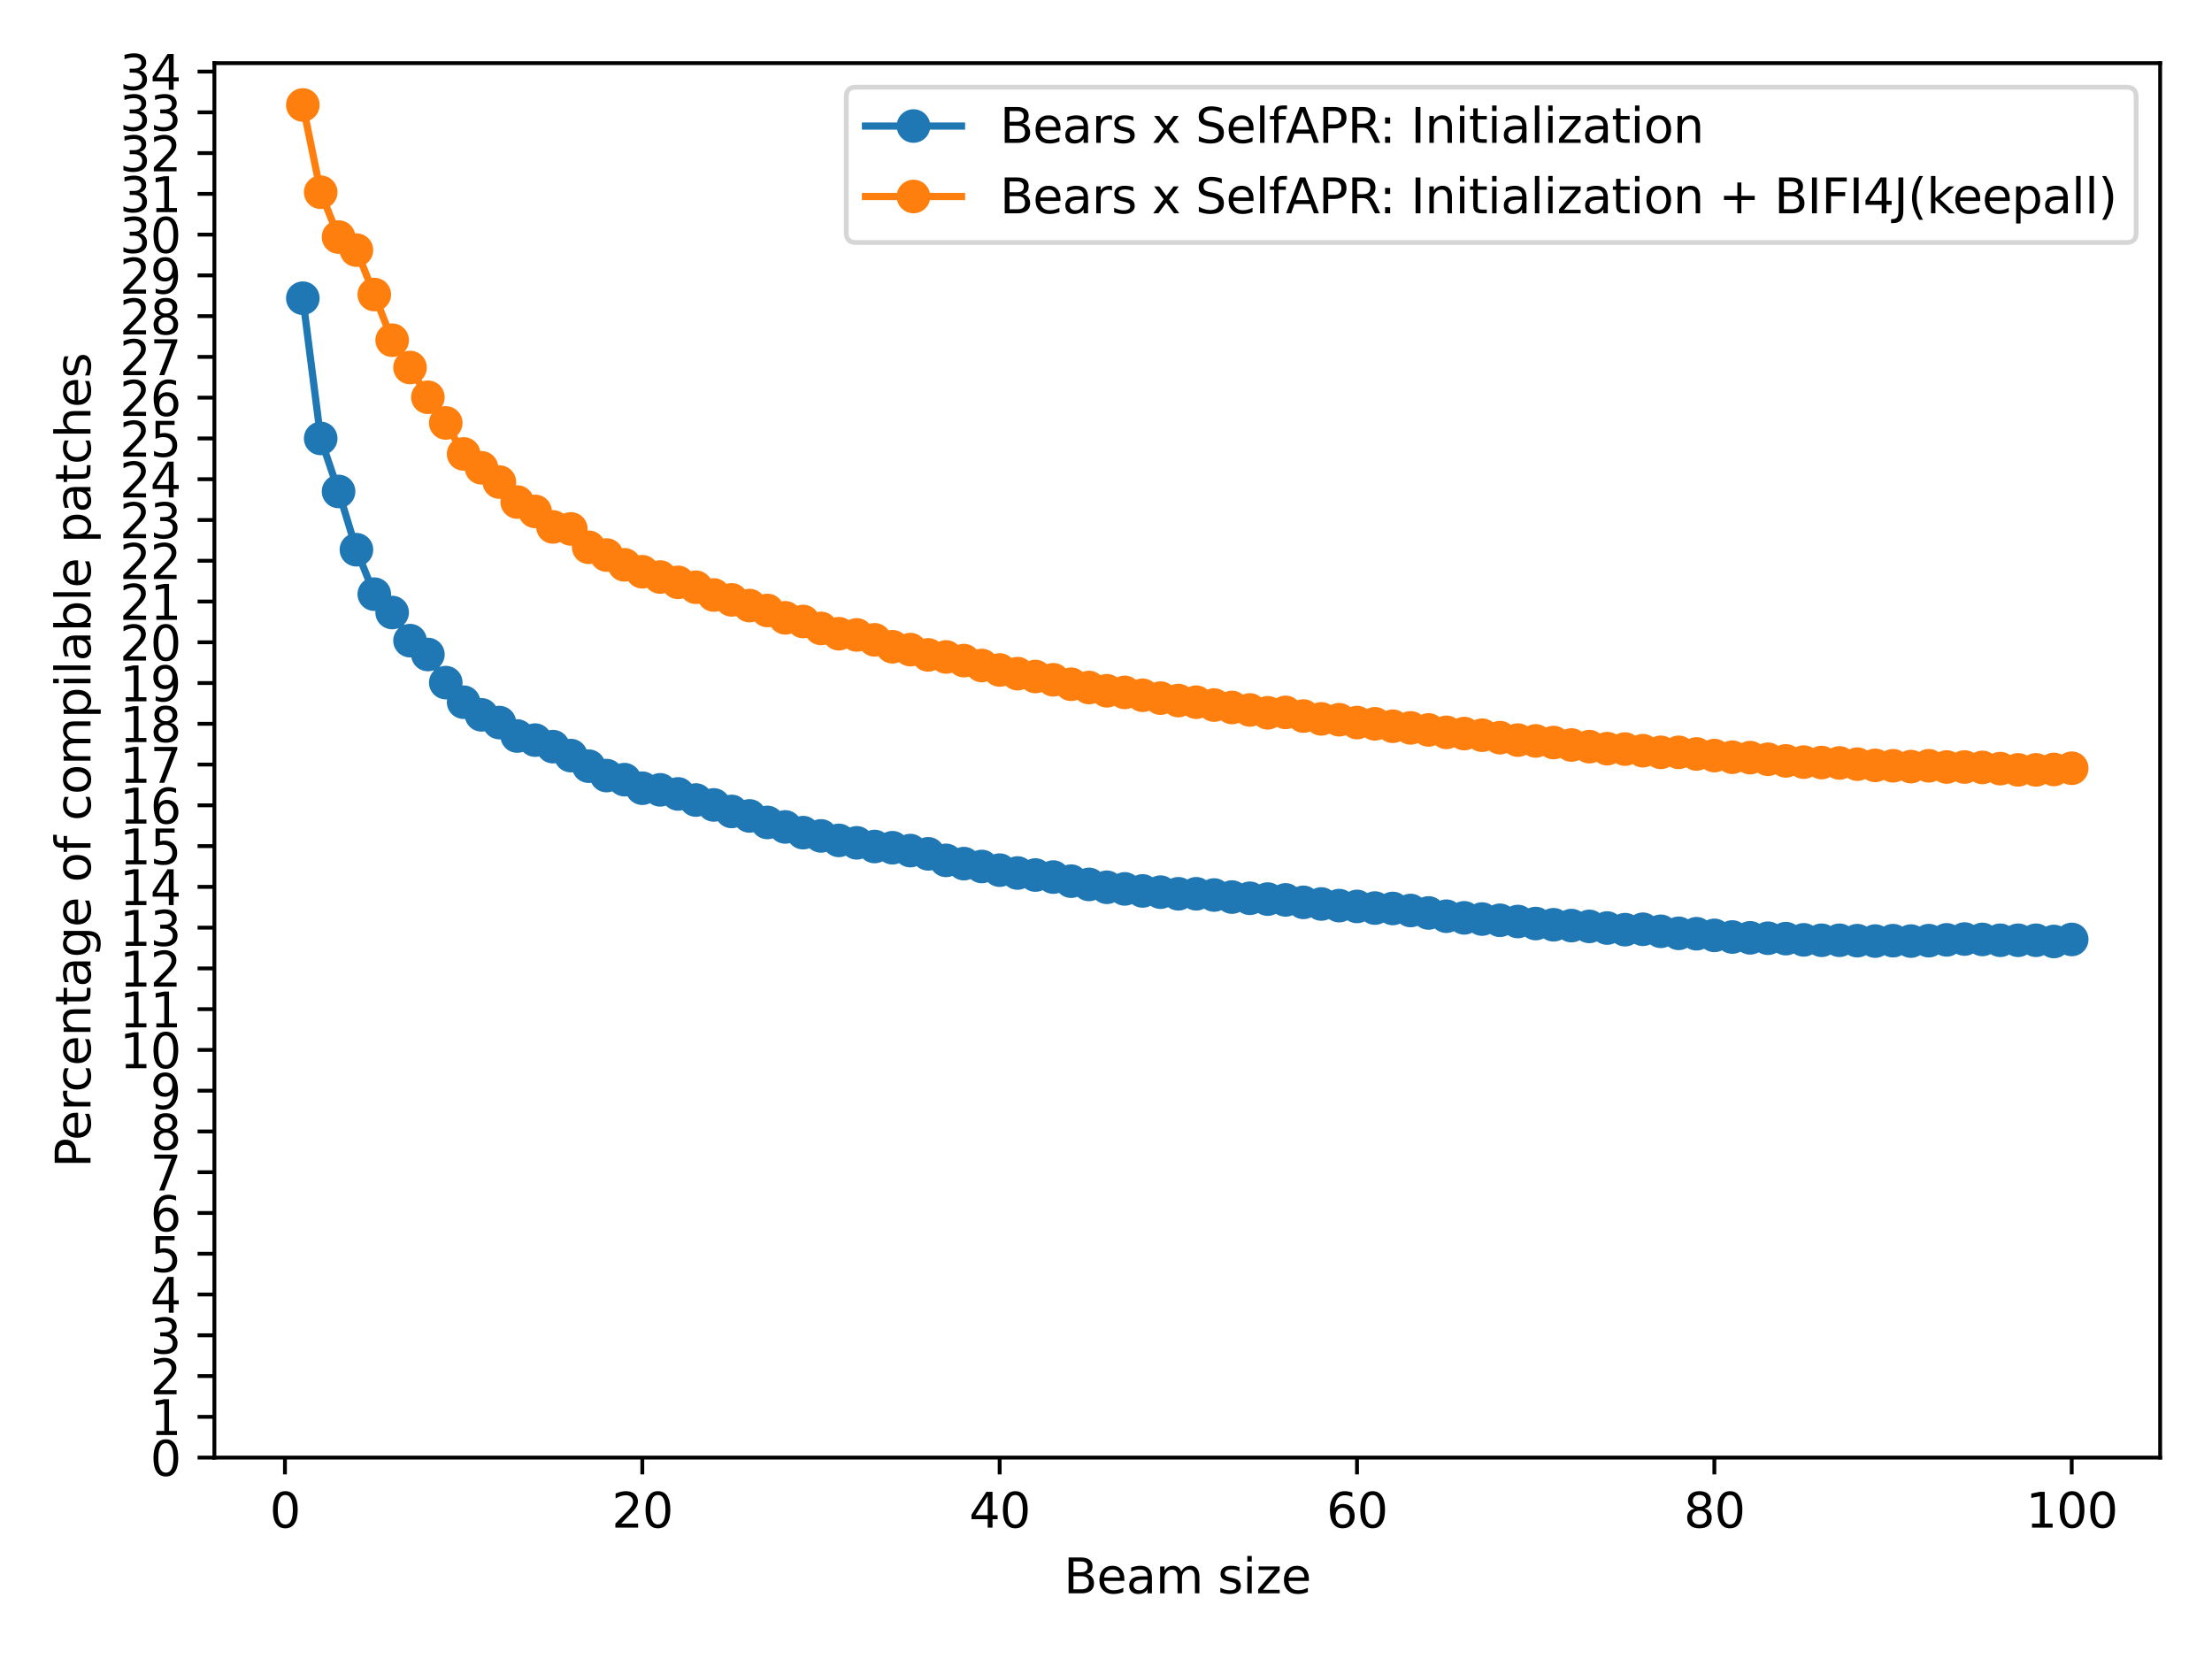 <?xml version="1.0" encoding="utf-8" standalone="no"?>
<!DOCTYPE svg PUBLIC "-//W3C//DTD SVG 1.1//EN"
  "http://www.w3.org/Graphics/SVG/1.1/DTD/svg11.dtd">
<svg xmlns:xlink="http://www.w3.org/1999/xlink" width="460.8pt" height="345.6pt" viewBox="0 0 460.8 345.6" xmlns="http://www.w3.org/2000/svg" version="1.1">
 <defs>
  <style type="text/css">*{stroke-linejoin: round; stroke-linecap: butt}</style>
 </defs>
 <g id="figure_1">
  <g id="patch_1">
   <path d="M 0 345.6 
L 460.8 345.6 
L 460.8 0 
L 0 0 
z
" style="fill: #ffffff"/>
  </g>
  <g id="axes_1">
   <g id="patch_2">
    <path d="M 44.66 303.64 
L 450 303.64 
L 450 13.157 
L 44.66 13.157 
z
" style="fill: #ffffff"/>
   </g>
   <g id="matplotlib.axis_1">
    <g id="xtick_1">
     <g id="line2d_1">
      <defs>
       <path id="m208a62f215" d="M 0 0 
L 0 3.5 
" style="stroke: #000000; stroke-width: 0.8"/>
      </defs>
      <g>
       <use xlink:href="#m208a62f215" x="59.362" y="303.64" style="stroke: #000000; stroke-width: 0.8"/>
      </g>
     </g>
     <g id="text_1">
      <!-- 0 -->
      <g transform="translate(56.181 318.238)scale(0.1 -0.1)">
       <defs>
        <path id="DejaVuSans-30" d="M 2034 4250 
Q 1547 4250 1301 3770 
Q 1056 3291 1056 2328 
Q 1056 1369 1301 889 
Q 1547 409 2034 409 
Q 2525 409 2770 889 
Q 3016 1369 3016 2328 
Q 3016 3291 2770 3770 
Q 2525 4250 2034 4250 
z
M 2034 4750 
Q 2819 4750 3233 4129 
Q 3647 3509 3647 2328 
Q 3647 1150 3233 529 
Q 2819 -91 2034 -91 
Q 1250 -91 836 529 
Q 422 1150 422 2328 
Q 422 3509 836 4129 
Q 1250 4750 2034 4750 
z
" transform="scale(0.016)"/>
       </defs>
       <use xlink:href="#DejaVuSans-30"/>
      </g>
     </g>
    </g>
    <g id="xtick_2">
     <g id="line2d_2">
      <g>
       <use xlink:href="#m208a62f215" x="133.805" y="303.64" style="stroke: #000000; stroke-width: 0.8"/>
      </g>
     </g>
     <g id="text_2">
      <!-- 20 -->
      <g transform="translate(127.443 318.238)scale(0.1 -0.1)">
       <defs>
        <path id="DejaVuSans-32" d="M 1228 531 
L 3431 531 
L 3431 0 
L 469 0 
L 469 531 
Q 828 903 1448 1529 
Q 2069 2156 2228 2338 
Q 2531 2678 2651 2914 
Q 2772 3150 2772 3378 
Q 2772 3750 2511 3984 
Q 2250 4219 1831 4219 
Q 1534 4219 1204 4116 
Q 875 4013 500 3803 
L 500 4441 
Q 881 4594 1212 4672 
Q 1544 4750 1819 4750 
Q 2544 4750 2975 4387 
Q 3406 4025 3406 3419 
Q 3406 3131 3298 2873 
Q 3191 2616 2906 2266 
Q 2828 2175 2409 1742 
Q 1991 1309 1228 531 
z
" transform="scale(0.016)"/>
       </defs>
       <use xlink:href="#DejaVuSans-32"/>
       <use xlink:href="#DejaVuSans-30" x="63.623"/>
      </g>
     </g>
    </g>
    <g id="xtick_3">
     <g id="line2d_3">
      <g>
       <use xlink:href="#m208a62f215" x="208.248" y="303.64" style="stroke: #000000; stroke-width: 0.8"/>
      </g>
     </g>
     <g id="text_3">
      <!-- 40 -->
      <g transform="translate(201.885 318.238)scale(0.1 -0.1)">
       <defs>
        <path id="DejaVuSans-34" d="M 2419 4116 
L 825 1625 
L 2419 1625 
L 2419 4116 
z
M 2253 4666 
L 3047 4666 
L 3047 1625 
L 3713 1625 
L 3713 1100 
L 3047 1100 
L 3047 0 
L 2419 0 
L 2419 1100 
L 313 1100 
L 313 1709 
L 2253 4666 
z
" transform="scale(0.016)"/>
       </defs>
       <use xlink:href="#DejaVuSans-34"/>
       <use xlink:href="#DejaVuSans-30" x="63.623"/>
      </g>
     </g>
    </g>
    <g id="xtick_4">
     <g id="line2d_4">
      <g>
       <use xlink:href="#m208a62f215" x="282.69" y="303.64" style="stroke: #000000; stroke-width: 0.8"/>
      </g>
     </g>
     <g id="text_4">
      <!-- 60 -->
      <g transform="translate(276.328 318.238)scale(0.1 -0.1)">
       <defs>
        <path id="DejaVuSans-36" d="M 2113 2584 
Q 1688 2584 1439 2293 
Q 1191 2003 1191 1497 
Q 1191 994 1439 701 
Q 1688 409 2113 409 
Q 2538 409 2786 701 
Q 3034 994 3034 1497 
Q 3034 2003 2786 2293 
Q 2538 2584 2113 2584 
z
M 3366 4563 
L 3366 3988 
Q 3128 4100 2886 4159 
Q 2644 4219 2406 4219 
Q 1781 4219 1451 3797 
Q 1122 3375 1075 2522 
Q 1259 2794 1537 2939 
Q 1816 3084 2150 3084 
Q 2853 3084 3261 2657 
Q 3669 2231 3669 1497 
Q 3669 778 3244 343 
Q 2819 -91 2113 -91 
Q 1303 -91 875 529 
Q 447 1150 447 2328 
Q 447 3434 972 4092 
Q 1497 4750 2381 4750 
Q 2619 4750 2861 4703 
Q 3103 4656 3366 4563 
z
" transform="scale(0.016)"/>
       </defs>
       <use xlink:href="#DejaVuSans-36"/>
       <use xlink:href="#DejaVuSans-30" x="63.623"/>
      </g>
     </g>
    </g>
    <g id="xtick_5">
     <g id="line2d_5">
      <g>
       <use xlink:href="#m208a62f215" x="357.133" y="303.64" style="stroke: #000000; stroke-width: 0.8"/>
      </g>
     </g>
     <g id="text_5">
      <!-- 80 -->
      <g transform="translate(350.77 318.238)scale(0.1 -0.1)">
       <defs>
        <path id="DejaVuSans-38" d="M 2034 2216 
Q 1584 2216 1326 1975 
Q 1069 1734 1069 1313 
Q 1069 891 1326 650 
Q 1584 409 2034 409 
Q 2484 409 2743 651 
Q 3003 894 3003 1313 
Q 3003 1734 2745 1975 
Q 2488 2216 2034 2216 
z
M 1403 2484 
Q 997 2584 770 2862 
Q 544 3141 544 3541 
Q 544 4100 942 4425 
Q 1341 4750 2034 4750 
Q 2731 4750 3128 4425 
Q 3525 4100 3525 3541 
Q 3525 3141 3298 2862 
Q 3072 2584 2669 2484 
Q 3125 2378 3379 2068 
Q 3634 1759 3634 1313 
Q 3634 634 3220 271 
Q 2806 -91 2034 -91 
Q 1263 -91 848 271 
Q 434 634 434 1313 
Q 434 1759 690 2068 
Q 947 2378 1403 2484 
z
M 1172 3481 
Q 1172 3119 1398 2916 
Q 1625 2713 2034 2713 
Q 2441 2713 2670 2916 
Q 2900 3119 2900 3481 
Q 2900 3844 2670 4047 
Q 2441 4250 2034 4250 
Q 1625 4250 1398 4047 
Q 1172 3844 1172 3481 
z
" transform="scale(0.016)"/>
       </defs>
       <use xlink:href="#DejaVuSans-38"/>
       <use xlink:href="#DejaVuSans-30" x="63.623"/>
      </g>
     </g>
    </g>
    <g id="xtick_6">
     <g id="line2d_6">
      <g>
       <use xlink:href="#m208a62f215" x="431.575" y="303.64" style="stroke: #000000; stroke-width: 0.8"/>
      </g>
     </g>
     <g id="text_6">
      <!-- 100 -->
      <g transform="translate(422.032 318.238)scale(0.1 -0.1)">
       <defs>
        <path id="DejaVuSans-31" d="M 794 531 
L 1825 531 
L 1825 4091 
L 703 3866 
L 703 4441 
L 1819 4666 
L 2450 4666 
L 2450 531 
L 3481 531 
L 3481 0 
L 794 0 
L 794 531 
z
" transform="scale(0.016)"/>
       </defs>
       <use xlink:href="#DejaVuSans-31"/>
       <use xlink:href="#DejaVuSans-30" x="63.623"/>
       <use xlink:href="#DejaVuSans-30" x="127.246"/>
      </g>
     </g>
    </g>
    <g id="text_7">
     <!-- Beam size -->
     <g transform="translate(221.605 331.917)scale(0.1 -0.1)">
      <defs>
       <path id="DejaVuSans-42" d="M 1259 2228 
L 1259 519 
L 2272 519 
Q 2781 519 3026 730 
Q 3272 941 3272 1375 
Q 3272 1813 3026 2020 
Q 2781 2228 2272 2228 
L 1259 2228 
z
M 1259 4147 
L 1259 2741 
L 2194 2741 
Q 2656 2741 2882 2914 
Q 3109 3088 3109 3444 
Q 3109 3797 2882 3972 
Q 2656 4147 2194 4147 
L 1259 4147 
z
M 628 4666 
L 2241 4666 
Q 2963 4666 3353 4366 
Q 3744 4066 3744 3513 
Q 3744 3084 3544 2831 
Q 3344 2578 2956 2516 
Q 3422 2416 3680 2098 
Q 3938 1781 3938 1306 
Q 3938 681 3513 340 
Q 3088 0 2303 0 
L 628 0 
L 628 4666 
z
" transform="scale(0.016)"/>
       <path id="DejaVuSans-65" d="M 3597 1894 
L 3597 1613 
L 953 1613 
Q 991 1019 1311 708 
Q 1631 397 2203 397 
Q 2534 397 2845 478 
Q 3156 559 3463 722 
L 3463 178 
Q 3153 47 2828 -22 
Q 2503 -91 2169 -91 
Q 1331 -91 842 396 
Q 353 884 353 1716 
Q 353 2575 817 3079 
Q 1281 3584 2069 3584 
Q 2775 3584 3186 3129 
Q 3597 2675 3597 1894 
z
M 3022 2063 
Q 3016 2534 2758 2815 
Q 2500 3097 2075 3097 
Q 1594 3097 1305 2825 
Q 1016 2553 972 2059 
L 3022 2063 
z
" transform="scale(0.016)"/>
       <path id="DejaVuSans-61" d="M 2194 1759 
Q 1497 1759 1228 1600 
Q 959 1441 959 1056 
Q 959 750 1161 570 
Q 1363 391 1709 391 
Q 2188 391 2477 730 
Q 2766 1069 2766 1631 
L 2766 1759 
L 2194 1759 
z
M 3341 1997 
L 3341 0 
L 2766 0 
L 2766 531 
Q 2569 213 2275 61 
Q 1981 -91 1556 -91 
Q 1019 -91 701 211 
Q 384 513 384 1019 
Q 384 1609 779 1909 
Q 1175 2209 1959 2209 
L 2766 2209 
L 2766 2266 
Q 2766 2663 2505 2880 
Q 2244 3097 1772 3097 
Q 1472 3097 1187 3025 
Q 903 2953 641 2809 
L 641 3341 
Q 956 3463 1253 3523 
Q 1550 3584 1831 3584 
Q 2591 3584 2966 3190 
Q 3341 2797 3341 1997 
z
" transform="scale(0.016)"/>
       <path id="DejaVuSans-6d" d="M 3328 2828 
Q 3544 3216 3844 3400 
Q 4144 3584 4550 3584 
Q 5097 3584 5394 3201 
Q 5691 2819 5691 2113 
L 5691 0 
L 5113 0 
L 5113 2094 
Q 5113 2597 4934 2840 
Q 4756 3084 4391 3084 
Q 3944 3084 3684 2787 
Q 3425 2491 3425 1978 
L 3425 0 
L 2847 0 
L 2847 2094 
Q 2847 2600 2669 2842 
Q 2491 3084 2119 3084 
Q 1678 3084 1418 2786 
Q 1159 2488 1159 1978 
L 1159 0 
L 581 0 
L 581 3500 
L 1159 3500 
L 1159 2956 
Q 1356 3278 1631 3431 
Q 1906 3584 2284 3584 
Q 2666 3584 2933 3390 
Q 3200 3197 3328 2828 
z
" transform="scale(0.016)"/>
       <path id="DejaVuSans-20" transform="scale(0.016)"/>
       <path id="DejaVuSans-73" d="M 2834 3397 
L 2834 2853 
Q 2591 2978 2328 3040 
Q 2066 3103 1784 3103 
Q 1356 3103 1142 2972 
Q 928 2841 928 2578 
Q 928 2378 1081 2264 
Q 1234 2150 1697 2047 
L 1894 2003 
Q 2506 1872 2764 1633 
Q 3022 1394 3022 966 
Q 3022 478 2636 193 
Q 2250 -91 1575 -91 
Q 1294 -91 989 -36 
Q 684 19 347 128 
L 347 722 
Q 666 556 975 473 
Q 1284 391 1588 391 
Q 1994 391 2212 530 
Q 2431 669 2431 922 
Q 2431 1156 2273 1281 
Q 2116 1406 1581 1522 
L 1381 1569 
Q 847 1681 609 1914 
Q 372 2147 372 2553 
Q 372 3047 722 3315 
Q 1072 3584 1716 3584 
Q 2034 3584 2315 3537 
Q 2597 3491 2834 3397 
z
" transform="scale(0.016)"/>
       <path id="DejaVuSans-69" d="M 603 3500 
L 1178 3500 
L 1178 0 
L 603 0 
L 603 3500 
z
M 603 4863 
L 1178 4863 
L 1178 4134 
L 603 4134 
L 603 4863 
z
" transform="scale(0.016)"/>
       <path id="DejaVuSans-7a" d="M 353 3500 
L 3084 3500 
L 3084 2975 
L 922 459 
L 3084 459 
L 3084 0 
L 275 0 
L 275 525 
L 2438 3041 
L 353 3041 
L 353 3500 
z
" transform="scale(0.016)"/>
      </defs>
      <use xlink:href="#DejaVuSans-42"/>
      <use xlink:href="#DejaVuSans-65" x="68.604"/>
      <use xlink:href="#DejaVuSans-61" x="130.127"/>
      <use xlink:href="#DejaVuSans-6d" x="191.406"/>
      <use xlink:href="#DejaVuSans-20" x="288.818"/>
      <use xlink:href="#DejaVuSans-73" x="320.605"/>
      <use xlink:href="#DejaVuSans-69" x="372.705"/>
      <use xlink:href="#DejaVuSans-7a" x="400.488"/>
      <use xlink:href="#DejaVuSans-65" x="452.979"/>
     </g>
    </g>
   </g>
   <g id="matplotlib.axis_2">
    <g id="ytick_1">
     <g id="line2d_7">
      <defs>
       <path id="md9f823fa1d" d="M 0 0 
L -3.5 0 
" style="stroke: #000000; stroke-width: 0.8"/>
      </defs>
      <g>
       <use xlink:href="#md9f823fa1d" x="44.66" y="303.64" style="stroke: #000000; stroke-width: 0.8"/>
      </g>
     </g>
     <g id="text_8">
      <!-- 0 -->
      <g transform="translate(31.297 307.439)scale(0.1 -0.1)">
       <use xlink:href="#DejaVuSans-30"/>
      </g>
     </g>
    </g>
    <g id="ytick_2">
     <g id="line2d_8">
      <g>
       <use xlink:href="#md9f823fa1d" x="44.66" y="295.148" style="stroke: #000000; stroke-width: 0.8"/>
      </g>
     </g>
     <g id="text_9">
      <!-- 1 -->
      <g transform="translate(31.297 298.947)scale(0.1 -0.1)">
       <use xlink:href="#DejaVuSans-31"/>
      </g>
     </g>
    </g>
    <g id="ytick_3">
     <g id="line2d_9">
      <g>
       <use xlink:href="#md9f823fa1d" x="44.66" y="286.656" style="stroke: #000000; stroke-width: 0.8"/>
      </g>
     </g>
     <g id="text_10">
      <!-- 2 -->
      <g transform="translate(31.297 290.455)scale(0.1 -0.1)">
       <use xlink:href="#DejaVuSans-32"/>
      </g>
     </g>
    </g>
    <g id="ytick_4">
     <g id="line2d_10">
      <g>
       <use xlink:href="#md9f823fa1d" x="44.66" y="278.164" style="stroke: #000000; stroke-width: 0.8"/>
      </g>
     </g>
     <g id="text_11">
      <!-- 3 -->
      <g transform="translate(31.297 281.963)scale(0.1 -0.1)">
       <defs>
        <path id="DejaVuSans-33" d="M 2597 2516 
Q 3050 2419 3304 2112 
Q 3559 1806 3559 1356 
Q 3559 666 3084 287 
Q 2609 -91 1734 -91 
Q 1441 -91 1130 -33 
Q 819 25 488 141 
L 488 750 
Q 750 597 1062 519 
Q 1375 441 1716 441 
Q 2309 441 2620 675 
Q 2931 909 2931 1356 
Q 2931 1769 2642 2001 
Q 2353 2234 1838 2234 
L 1294 2234 
L 1294 2753 
L 1863 2753 
Q 2328 2753 2575 2939 
Q 2822 3125 2822 3475 
Q 2822 3834 2567 4026 
Q 2313 4219 1838 4219 
Q 1578 4219 1281 4162 
Q 984 4106 628 3988 
L 628 4550 
Q 988 4650 1302 4700 
Q 1616 4750 1894 4750 
Q 2613 4750 3031 4423 
Q 3450 4097 3450 3541 
Q 3450 3153 3228 2886 
Q 3006 2619 2597 2516 
z
" transform="scale(0.016)"/>
       </defs>
       <use xlink:href="#DejaVuSans-33"/>
      </g>
     </g>
    </g>
    <g id="ytick_5">
     <g id="line2d_11">
      <g>
       <use xlink:href="#md9f823fa1d" x="44.66" y="269.671" style="stroke: #000000; stroke-width: 0.8"/>
      </g>
     </g>
     <g id="text_12">
      <!-- 4 -->
      <g transform="translate(31.297 273.471)scale(0.1 -0.1)">
       <use xlink:href="#DejaVuSans-34"/>
      </g>
     </g>
    </g>
    <g id="ytick_6">
     <g id="line2d_12">
      <g>
       <use xlink:href="#md9f823fa1d" x="44.66" y="261.179" style="stroke: #000000; stroke-width: 0.8"/>
      </g>
     </g>
     <g id="text_13">
      <!-- 5 -->
      <g transform="translate(31.297 264.978)scale(0.1 -0.1)">
       <defs>
        <path id="DejaVuSans-35" d="M 691 4666 
L 3169 4666 
L 3169 4134 
L 1269 4134 
L 1269 2991 
Q 1406 3038 1543 3061 
Q 1681 3084 1819 3084 
Q 2600 3084 3056 2656 
Q 3513 2228 3513 1497 
Q 3513 744 3044 326 
Q 2575 -91 1722 -91 
Q 1428 -91 1123 -41 
Q 819 9 494 109 
L 494 744 
Q 775 591 1075 516 
Q 1375 441 1709 441 
Q 2250 441 2565 725 
Q 2881 1009 2881 1497 
Q 2881 1984 2565 2268 
Q 2250 2553 1709 2553 
Q 1456 2553 1204 2497 
Q 953 2441 691 2322 
L 691 4666 
z
" transform="scale(0.016)"/>
       </defs>
       <use xlink:href="#DejaVuSans-35"/>
      </g>
     </g>
    </g>
    <g id="ytick_7">
     <g id="line2d_13">
      <g>
       <use xlink:href="#md9f823fa1d" x="44.66" y="252.687" style="stroke: #000000; stroke-width: 0.8"/>
      </g>
     </g>
     <g id="text_14">
      <!-- 6 -->
      <g transform="translate(31.297 256.486)scale(0.1 -0.1)">
       <use xlink:href="#DejaVuSans-36"/>
      </g>
     </g>
    </g>
    <g id="ytick_8">
     <g id="line2d_14">
      <g>
       <use xlink:href="#md9f823fa1d" x="44.66" y="244.195" style="stroke: #000000; stroke-width: 0.8"/>
      </g>
     </g>
     <g id="text_15">
      <!-- 7 -->
      <g transform="translate(31.297 247.994)scale(0.1 -0.1)">
       <defs>
        <path id="DejaVuSans-37" d="M 525 4666 
L 3525 4666 
L 3525 4397 
L 1831 0 
L 1172 0 
L 2766 4134 
L 525 4134 
L 525 4666 
z
" transform="scale(0.016)"/>
       </defs>
       <use xlink:href="#DejaVuSans-37"/>
      </g>
     </g>
    </g>
    <g id="ytick_9">
     <g id="line2d_15">
      <g>
       <use xlink:href="#md9f823fa1d" x="44.66" y="235.703" style="stroke: #000000; stroke-width: 0.8"/>
      </g>
     </g>
     <g id="text_16">
      <!-- 8 -->
      <g transform="translate(31.297 239.502)scale(0.1 -0.1)">
       <use xlink:href="#DejaVuSans-38"/>
      </g>
     </g>
    </g>
    <g id="ytick_10">
     <g id="line2d_16">
      <g>
       <use xlink:href="#md9f823fa1d" x="44.66" y="227.211" style="stroke: #000000; stroke-width: 0.8"/>
      </g>
     </g>
     <g id="text_17">
      <!-- 9 -->
      <g transform="translate(31.297 231.01)scale(0.1 -0.1)">
       <defs>
        <path id="DejaVuSans-39" d="M 703 97 
L 703 672 
Q 941 559 1184 500 
Q 1428 441 1663 441 
Q 2288 441 2617 861 
Q 2947 1281 2994 2138 
Q 2813 1869 2534 1725 
Q 2256 1581 1919 1581 
Q 1219 1581 811 2004 
Q 403 2428 403 3163 
Q 403 3881 828 4315 
Q 1253 4750 1959 4750 
Q 2769 4750 3195 4129 
Q 3622 3509 3622 2328 
Q 3622 1225 3098 567 
Q 2575 -91 1691 -91 
Q 1453 -91 1209 -44 
Q 966 3 703 97 
z
M 1959 2075 
Q 2384 2075 2632 2365 
Q 2881 2656 2881 3163 
Q 2881 3666 2632 3958 
Q 2384 4250 1959 4250 
Q 1534 4250 1286 3958 
Q 1038 3666 1038 3163 
Q 1038 2656 1286 2365 
Q 1534 2075 1959 2075 
z
" transform="scale(0.016)"/>
       </defs>
       <use xlink:href="#DejaVuSans-39"/>
      </g>
     </g>
    </g>
    <g id="ytick_11">
     <g id="line2d_17">
      <g>
       <use xlink:href="#md9f823fa1d" x="44.66" y="218.718" style="stroke: #000000; stroke-width: 0.8"/>
      </g>
     </g>
     <g id="text_18">
      <!-- 10 -->
      <g transform="translate(24.935 222.518)scale(0.1 -0.1)">
       <use xlink:href="#DejaVuSans-31"/>
       <use xlink:href="#DejaVuSans-30" x="63.623"/>
      </g>
     </g>
    </g>
    <g id="ytick_12">
     <g id="line2d_18">
      <g>
       <use xlink:href="#md9f823fa1d" x="44.66" y="210.226" style="stroke: #000000; stroke-width: 0.8"/>
      </g>
     </g>
     <g id="text_19">
      <!-- 11 -->
      <g transform="translate(24.935 214.026)scale(0.1 -0.1)">
       <use xlink:href="#DejaVuSans-31"/>
       <use xlink:href="#DejaVuSans-31" x="63.623"/>
      </g>
     </g>
    </g>
    <g id="ytick_13">
     <g id="line2d_19">
      <g>
       <use xlink:href="#md9f823fa1d" x="44.66" y="201.734" style="stroke: #000000; stroke-width: 0.8"/>
      </g>
     </g>
     <g id="text_20">
      <!-- 12 -->
      <g transform="translate(24.935 205.533)scale(0.1 -0.1)">
       <use xlink:href="#DejaVuSans-31"/>
       <use xlink:href="#DejaVuSans-32" x="63.623"/>
      </g>
     </g>
    </g>
    <g id="ytick_14">
     <g id="line2d_20">
      <g>
       <use xlink:href="#md9f823fa1d" x="44.66" y="193.242" style="stroke: #000000; stroke-width: 0.8"/>
      </g>
     </g>
     <g id="text_21">
      <!-- 13 -->
      <g transform="translate(24.935 197.041)scale(0.1 -0.1)">
       <use xlink:href="#DejaVuSans-31"/>
       <use xlink:href="#DejaVuSans-33" x="63.623"/>
      </g>
     </g>
    </g>
    <g id="ytick_15">
     <g id="line2d_21">
      <g>
       <use xlink:href="#md9f823fa1d" x="44.66" y="184.75" style="stroke: #000000; stroke-width: 0.8"/>
      </g>
     </g>
     <g id="text_22">
      <!-- 14 -->
      <g transform="translate(24.935 188.549)scale(0.1 -0.1)">
       <use xlink:href="#DejaVuSans-31"/>
       <use xlink:href="#DejaVuSans-34" x="63.623"/>
      </g>
     </g>
    </g>
    <g id="ytick_16">
     <g id="line2d_22">
      <g>
       <use xlink:href="#md9f823fa1d" x="44.66" y="176.258" style="stroke: #000000; stroke-width: 0.8"/>
      </g>
     </g>
     <g id="text_23">
      <!-- 15 -->
      <g transform="translate(24.935 180.057)scale(0.1 -0.1)">
       <use xlink:href="#DejaVuSans-31"/>
       <use xlink:href="#DejaVuSans-35" x="63.623"/>
      </g>
     </g>
    </g>
    <g id="ytick_17">
     <g id="line2d_23">
      <g>
       <use xlink:href="#md9f823fa1d" x="44.66" y="167.766" style="stroke: #000000; stroke-width: 0.8"/>
      </g>
     </g>
     <g id="text_24">
      <!-- 16 -->
      <g transform="translate(24.935 171.565)scale(0.1 -0.1)">
       <use xlink:href="#DejaVuSans-31"/>
       <use xlink:href="#DejaVuSans-36" x="63.623"/>
      </g>
     </g>
    </g>
    <g id="ytick_18">
     <g id="line2d_24">
      <g>
       <use xlink:href="#md9f823fa1d" x="44.66" y="159.273" style="stroke: #000000; stroke-width: 0.8"/>
      </g>
     </g>
     <g id="text_25">
      <!-- 17 -->
      <g transform="translate(24.935 163.073)scale(0.1 -0.1)">
       <use xlink:href="#DejaVuSans-31"/>
       <use xlink:href="#DejaVuSans-37" x="63.623"/>
      </g>
     </g>
    </g>
    <g id="ytick_19">
     <g id="line2d_25">
      <g>
       <use xlink:href="#md9f823fa1d" x="44.66" y="150.781" style="stroke: #000000; stroke-width: 0.8"/>
      </g>
     </g>
     <g id="text_26">
      <!-- 18 -->
      <g transform="translate(24.935 154.58)scale(0.1 -0.1)">
       <use xlink:href="#DejaVuSans-31"/>
       <use xlink:href="#DejaVuSans-38" x="63.623"/>
      </g>
     </g>
    </g>
    <g id="ytick_20">
     <g id="line2d_26">
      <g>
       <use xlink:href="#md9f823fa1d" x="44.66" y="142.289" style="stroke: #000000; stroke-width: 0.8"/>
      </g>
     </g>
     <g id="text_27">
      <!-- 19 -->
      <g transform="translate(24.935 146.088)scale(0.1 -0.1)">
       <use xlink:href="#DejaVuSans-31"/>
       <use xlink:href="#DejaVuSans-39" x="63.623"/>
      </g>
     </g>
    </g>
    <g id="ytick_21">
     <g id="line2d_27">
      <g>
       <use xlink:href="#md9f823fa1d" x="44.66" y="133.797" style="stroke: #000000; stroke-width: 0.8"/>
      </g>
     </g>
     <g id="text_28">
      <!-- 20 -->
      <g transform="translate(24.935 137.596)scale(0.1 -0.1)">
       <use xlink:href="#DejaVuSans-32"/>
       <use xlink:href="#DejaVuSans-30" x="63.623"/>
      </g>
     </g>
    </g>
    <g id="ytick_22">
     <g id="line2d_28">
      <g>
       <use xlink:href="#md9f823fa1d" x="44.66" y="125.305" style="stroke: #000000; stroke-width: 0.8"/>
      </g>
     </g>
     <g id="text_29">
      <!-- 21 -->
      <g transform="translate(24.935 129.104)scale(0.1 -0.1)">
       <use xlink:href="#DejaVuSans-32"/>
       <use xlink:href="#DejaVuSans-31" x="63.623"/>
      </g>
     </g>
    </g>
    <g id="ytick_23">
     <g id="line2d_29">
      <g>
       <use xlink:href="#md9f823fa1d" x="44.66" y="116.813" style="stroke: #000000; stroke-width: 0.8"/>
      </g>
     </g>
     <g id="text_30">
      <!-- 22 -->
      <g transform="translate(24.935 120.612)scale(0.1 -0.1)">
       <use xlink:href="#DejaVuSans-32"/>
       <use xlink:href="#DejaVuSans-32" x="63.623"/>
      </g>
     </g>
    </g>
    <g id="ytick_24">
     <g id="line2d_30">
      <g>
       <use xlink:href="#md9f823fa1d" x="44.66" y="108.32" style="stroke: #000000; stroke-width: 0.8"/>
      </g>
     </g>
     <g id="text_31">
      <!-- 23 -->
      <g transform="translate(24.935 112.12)scale(0.1 -0.1)">
       <use xlink:href="#DejaVuSans-32"/>
       <use xlink:href="#DejaVuSans-33" x="63.623"/>
      </g>
     </g>
    </g>
    <g id="ytick_25">
     <g id="line2d_31">
      <g>
       <use xlink:href="#md9f823fa1d" x="44.66" y="99.828" style="stroke: #000000; stroke-width: 0.8"/>
      </g>
     </g>
     <g id="text_32">
      <!-- 24 -->
      <g transform="translate(24.935 103.628)scale(0.1 -0.1)">
       <use xlink:href="#DejaVuSans-32"/>
       <use xlink:href="#DejaVuSans-34" x="63.623"/>
      </g>
     </g>
    </g>
    <g id="ytick_26">
     <g id="line2d_32">
      <g>
       <use xlink:href="#md9f823fa1d" x="44.66" y="91.336" style="stroke: #000000; stroke-width: 0.8"/>
      </g>
     </g>
     <g id="text_33">
      <!-- 25 -->
      <g transform="translate(24.935 95.135)scale(0.1 -0.1)">
       <use xlink:href="#DejaVuSans-32"/>
       <use xlink:href="#DejaVuSans-35" x="63.623"/>
      </g>
     </g>
    </g>
    <g id="ytick_27">
     <g id="line2d_33">
      <g>
       <use xlink:href="#md9f823fa1d" x="44.66" y="82.844" style="stroke: #000000; stroke-width: 0.8"/>
      </g>
     </g>
     <g id="text_34">
      <!-- 26 -->
      <g transform="translate(24.935 86.643)scale(0.1 -0.1)">
       <use xlink:href="#DejaVuSans-32"/>
       <use xlink:href="#DejaVuSans-36" x="63.623"/>
      </g>
     </g>
    </g>
    <g id="ytick_28">
     <g id="line2d_34">
      <g>
       <use xlink:href="#md9f823fa1d" x="44.66" y="74.352" style="stroke: #000000; stroke-width: 0.8"/>
      </g>
     </g>
     <g id="text_35">
      <!-- 27 -->
      <g transform="translate(24.935 78.151)scale(0.1 -0.1)">
       <use xlink:href="#DejaVuSans-32"/>
       <use xlink:href="#DejaVuSans-37" x="63.623"/>
      </g>
     </g>
    </g>
    <g id="ytick_29">
     <g id="line2d_35">
      <g>
       <use xlink:href="#md9f823fa1d" x="44.66" y="65.86" style="stroke: #000000; stroke-width: 0.8"/>
      </g>
     </g>
     <g id="text_36">
      <!-- 28 -->
      <g transform="translate(24.935 69.659)scale(0.1 -0.1)">
       <use xlink:href="#DejaVuSans-32"/>
       <use xlink:href="#DejaVuSans-38" x="63.623"/>
      </g>
     </g>
    </g>
    <g id="ytick_30">
     <g id="line2d_36">
      <g>
       <use xlink:href="#md9f823fa1d" x="44.66" y="57.368" style="stroke: #000000; stroke-width: 0.8"/>
      </g>
     </g>
     <g id="text_37">
      <!-- 29 -->
      <g transform="translate(24.935 61.167)scale(0.1 -0.1)">
       <use xlink:href="#DejaVuSans-32"/>
       <use xlink:href="#DejaVuSans-39" x="63.623"/>
      </g>
     </g>
    </g>
    <g id="ytick_31">
     <g id="line2d_37">
      <g>
       <use xlink:href="#md9f823fa1d" x="44.66" y="48.875" style="stroke: #000000; stroke-width: 0.8"/>
      </g>
     </g>
     <g id="text_38">
      <!-- 30 -->
      <g transform="translate(24.935 52.675)scale(0.1 -0.1)">
       <use xlink:href="#DejaVuSans-33"/>
       <use xlink:href="#DejaVuSans-30" x="63.623"/>
      </g>
     </g>
    </g>
    <g id="ytick_32">
     <g id="line2d_38">
      <g>
       <use xlink:href="#md9f823fa1d" x="44.66" y="40.383" style="stroke: #000000; stroke-width: 0.8"/>
      </g>
     </g>
     <g id="text_39">
      <!-- 31 -->
      <g transform="translate(24.935 44.182)scale(0.1 -0.1)">
       <use xlink:href="#DejaVuSans-33"/>
       <use xlink:href="#DejaVuSans-31" x="63.623"/>
      </g>
     </g>
    </g>
    <g id="ytick_33">
     <g id="line2d_39">
      <g>
       <use xlink:href="#md9f823fa1d" x="44.66" y="31.891" style="stroke: #000000; stroke-width: 0.8"/>
      </g>
     </g>
     <g id="text_40">
      <!-- 32 -->
      <g transform="translate(24.935 35.69)scale(0.1 -0.1)">
       <use xlink:href="#DejaVuSans-33"/>
       <use xlink:href="#DejaVuSans-32" x="63.623"/>
      </g>
     </g>
    </g>
    <g id="ytick_34">
     <g id="line2d_40">
      <g>
       <use xlink:href="#md9f823fa1d" x="44.66" y="23.399" style="stroke: #000000; stroke-width: 0.8"/>
      </g>
     </g>
     <g id="text_41">
      <!-- 33 -->
      <g transform="translate(24.935 27.198)scale(0.1 -0.1)">
       <use xlink:href="#DejaVuSans-33"/>
       <use xlink:href="#DejaVuSans-33" x="63.623"/>
      </g>
     </g>
    </g>
    <g id="ytick_35">
     <g id="line2d_41">
      <g>
       <use xlink:href="#md9f823fa1d" x="44.66" y="14.907" style="stroke: #000000; stroke-width: 0.8"/>
      </g>
     </g>
     <g id="text_42">
      <!-- 34 -->
      <g transform="translate(24.935 18.706)scale(0.1 -0.1)">
       <use xlink:href="#DejaVuSans-33"/>
       <use xlink:href="#DejaVuSans-34" x="63.623"/>
      </g>
     </g>
    </g>
    <g id="text_43">
     <!-- Percentage of compilable patches -->
     <g transform="translate(18.855 243.241)rotate(-90)scale(0.1 -0.1)">
      <defs>
       <path id="DejaVuSans-50" d="M 1259 4147 
L 1259 2394 
L 2053 2394 
Q 2494 2394 2734 2622 
Q 2975 2850 2975 3272 
Q 2975 3691 2734 3919 
Q 2494 4147 2053 4147 
L 1259 4147 
z
M 628 4666 
L 2053 4666 
Q 2838 4666 3239 4311 
Q 3641 3956 3641 3272 
Q 3641 2581 3239 2228 
Q 2838 1875 2053 1875 
L 1259 1875 
L 1259 0 
L 628 0 
L 628 4666 
z
" transform="scale(0.016)"/>
       <path id="DejaVuSans-72" d="M 2631 2963 
Q 2534 3019 2420 3045 
Q 2306 3072 2169 3072 
Q 1681 3072 1420 2755 
Q 1159 2438 1159 1844 
L 1159 0 
L 581 0 
L 581 3500 
L 1159 3500 
L 1159 2956 
Q 1341 3275 1631 3429 
Q 1922 3584 2338 3584 
Q 2397 3584 2469 3576 
Q 2541 3569 2628 3553 
L 2631 2963 
z
" transform="scale(0.016)"/>
       <path id="DejaVuSans-63" d="M 3122 3366 
L 3122 2828 
Q 2878 2963 2633 3030 
Q 2388 3097 2138 3097 
Q 1578 3097 1268 2742 
Q 959 2388 959 1747 
Q 959 1106 1268 751 
Q 1578 397 2138 397 
Q 2388 397 2633 464 
Q 2878 531 3122 666 
L 3122 134 
Q 2881 22 2623 -34 
Q 2366 -91 2075 -91 
Q 1284 -91 818 406 
Q 353 903 353 1747 
Q 353 2603 823 3093 
Q 1294 3584 2113 3584 
Q 2378 3584 2631 3529 
Q 2884 3475 3122 3366 
z
" transform="scale(0.016)"/>
       <path id="DejaVuSans-6e" d="M 3513 2113 
L 3513 0 
L 2938 0 
L 2938 2094 
Q 2938 2591 2744 2837 
Q 2550 3084 2163 3084 
Q 1697 3084 1428 2787 
Q 1159 2491 1159 1978 
L 1159 0 
L 581 0 
L 581 3500 
L 1159 3500 
L 1159 2956 
Q 1366 3272 1645 3428 
Q 1925 3584 2291 3584 
Q 2894 3584 3203 3211 
Q 3513 2838 3513 2113 
z
" transform="scale(0.016)"/>
       <path id="DejaVuSans-74" d="M 1172 4494 
L 1172 3500 
L 2356 3500 
L 2356 3053 
L 1172 3053 
L 1172 1153 
Q 1172 725 1289 603 
Q 1406 481 1766 481 
L 2356 481 
L 2356 0 
L 1766 0 
Q 1100 0 847 248 
Q 594 497 594 1153 
L 594 3053 
L 172 3053 
L 172 3500 
L 594 3500 
L 594 4494 
L 1172 4494 
z
" transform="scale(0.016)"/>
       <path id="DejaVuSans-67" d="M 2906 1791 
Q 2906 2416 2648 2759 
Q 2391 3103 1925 3103 
Q 1463 3103 1205 2759 
Q 947 2416 947 1791 
Q 947 1169 1205 825 
Q 1463 481 1925 481 
Q 2391 481 2648 825 
Q 2906 1169 2906 1791 
z
M 3481 434 
Q 3481 -459 3084 -895 
Q 2688 -1331 1869 -1331 
Q 1566 -1331 1297 -1286 
Q 1028 -1241 775 -1147 
L 775 -588 
Q 1028 -725 1275 -790 
Q 1522 -856 1778 -856 
Q 2344 -856 2625 -561 
Q 2906 -266 2906 331 
L 2906 616 
Q 2728 306 2450 153 
Q 2172 0 1784 0 
Q 1141 0 747 490 
Q 353 981 353 1791 
Q 353 2603 747 3093 
Q 1141 3584 1784 3584 
Q 2172 3584 2450 3431 
Q 2728 3278 2906 2969 
L 2906 3500 
L 3481 3500 
L 3481 434 
z
" transform="scale(0.016)"/>
       <path id="DejaVuSans-6f" d="M 1959 3097 
Q 1497 3097 1228 2736 
Q 959 2375 959 1747 
Q 959 1119 1226 758 
Q 1494 397 1959 397 
Q 2419 397 2687 759 
Q 2956 1122 2956 1747 
Q 2956 2369 2687 2733 
Q 2419 3097 1959 3097 
z
M 1959 3584 
Q 2709 3584 3137 3096 
Q 3566 2609 3566 1747 
Q 3566 888 3137 398 
Q 2709 -91 1959 -91 
Q 1206 -91 779 398 
Q 353 888 353 1747 
Q 353 2609 779 3096 
Q 1206 3584 1959 3584 
z
" transform="scale(0.016)"/>
       <path id="DejaVuSans-66" d="M 2375 4863 
L 2375 4384 
L 1825 4384 
Q 1516 4384 1395 4259 
Q 1275 4134 1275 3809 
L 1275 3500 
L 2222 3500 
L 2222 3053 
L 1275 3053 
L 1275 0 
L 697 0 
L 697 3053 
L 147 3053 
L 147 3500 
L 697 3500 
L 697 3744 
Q 697 4328 969 4595 
Q 1241 4863 1831 4863 
L 2375 4863 
z
" transform="scale(0.016)"/>
       <path id="DejaVuSans-70" d="M 1159 525 
L 1159 -1331 
L 581 -1331 
L 581 3500 
L 1159 3500 
L 1159 2969 
Q 1341 3281 1617 3432 
Q 1894 3584 2278 3584 
Q 2916 3584 3314 3078 
Q 3713 2572 3713 1747 
Q 3713 922 3314 415 
Q 2916 -91 2278 -91 
Q 1894 -91 1617 61 
Q 1341 213 1159 525 
z
M 3116 1747 
Q 3116 2381 2855 2742 
Q 2594 3103 2138 3103 
Q 1681 3103 1420 2742 
Q 1159 2381 1159 1747 
Q 1159 1113 1420 752 
Q 1681 391 2138 391 
Q 2594 391 2855 752 
Q 3116 1113 3116 1747 
z
" transform="scale(0.016)"/>
       <path id="DejaVuSans-6c" d="M 603 4863 
L 1178 4863 
L 1178 0 
L 603 0 
L 603 4863 
z
" transform="scale(0.016)"/>
       <path id="DejaVuSans-62" d="M 3116 1747 
Q 3116 2381 2855 2742 
Q 2594 3103 2138 3103 
Q 1681 3103 1420 2742 
Q 1159 2381 1159 1747 
Q 1159 1113 1420 752 
Q 1681 391 2138 391 
Q 2594 391 2855 752 
Q 3116 1113 3116 1747 
z
M 1159 2969 
Q 1341 3281 1617 3432 
Q 1894 3584 2278 3584 
Q 2916 3584 3314 3078 
Q 3713 2572 3713 1747 
Q 3713 922 3314 415 
Q 2916 -91 2278 -91 
Q 1894 -91 1617 61 
Q 1341 213 1159 525 
L 1159 0 
L 581 0 
L 581 4863 
L 1159 4863 
L 1159 2969 
z
" transform="scale(0.016)"/>
       <path id="DejaVuSans-68" d="M 3513 2113 
L 3513 0 
L 2938 0 
L 2938 2094 
Q 2938 2591 2744 2837 
Q 2550 3084 2163 3084 
Q 1697 3084 1428 2787 
Q 1159 2491 1159 1978 
L 1159 0 
L 581 0 
L 581 4863 
L 1159 4863 
L 1159 2956 
Q 1366 3272 1645 3428 
Q 1925 3584 2291 3584 
Q 2894 3584 3203 3211 
Q 3513 2838 3513 2113 
z
" transform="scale(0.016)"/>
      </defs>
      <use xlink:href="#DejaVuSans-50"/>
      <use xlink:href="#DejaVuSans-65" x="56.678"/>
      <use xlink:href="#DejaVuSans-72" x="118.201"/>
      <use xlink:href="#DejaVuSans-63" x="157.064"/>
      <use xlink:href="#DejaVuSans-65" x="212.045"/>
      <use xlink:href="#DejaVuSans-6e" x="273.568"/>
      <use xlink:href="#DejaVuSans-74" x="336.947"/>
      <use xlink:href="#DejaVuSans-61" x="376.156"/>
      <use xlink:href="#DejaVuSans-67" x="437.436"/>
      <use xlink:href="#DejaVuSans-65" x="500.912"/>
      <use xlink:href="#DejaVuSans-20" x="562.436"/>
      <use xlink:href="#DejaVuSans-6f" x="594.223"/>
      <use xlink:href="#DejaVuSans-66" x="655.404"/>
      <use xlink:href="#DejaVuSans-20" x="690.609"/>
      <use xlink:href="#DejaVuSans-63" x="722.396"/>
      <use xlink:href="#DejaVuSans-6f" x="777.377"/>
      <use xlink:href="#DejaVuSans-6d" x="838.559"/>
      <use xlink:href="#DejaVuSans-70" x="935.971"/>
      <use xlink:href="#DejaVuSans-69" x="999.447"/>
      <use xlink:href="#DejaVuSans-6c" x="1027.23"/>
      <use xlink:href="#DejaVuSans-61" x="1055.014"/>
      <use xlink:href="#DejaVuSans-62" x="1116.293"/>
      <use xlink:href="#DejaVuSans-6c" x="1179.77"/>
      <use xlink:href="#DejaVuSans-65" x="1207.553"/>
      <use xlink:href="#DejaVuSans-20" x="1269.076"/>
      <use xlink:href="#DejaVuSans-70" x="1300.863"/>
      <use xlink:href="#DejaVuSans-61" x="1364.34"/>
      <use xlink:href="#DejaVuSans-74" x="1425.619"/>
      <use xlink:href="#DejaVuSans-63" x="1464.828"/>
      <use xlink:href="#DejaVuSans-68" x="1519.809"/>
      <use xlink:href="#DejaVuSans-65" x="1583.188"/>
      <use xlink:href="#DejaVuSans-73" x="1644.711"/>
     </g>
    </g>
   </g>
   <g id="line2d_42">
    <path d="M 63.085 62.123 
L 66.807 91.336 
L 70.529 102.376 
L 74.251 114.52 
L 77.973 123.776 
L 81.695 127.598 
L 85.417 133.457 
L 89.139 136.345 
L 92.862 142.204 
L 96.584 146.28 
L 100.306 148.913 
L 104.028 150.526 
L 107.75 153.329 
L 111.472 154.178 
L 115.194 155.537 
L 118.917 157.405 
L 122.639 159.613 
L 126.361 161.566 
L 130.083 162.415 
L 133.805 164.199 
L 137.527 164.539 
L 141.249 165.388 
L 144.971 166.662 
L 148.694 167.681 
L 152.416 169.039 
L 156.138 169.973 
L 159.86 171.332 
L 163.582 172.266 
L 167.304 173.455 
L 171.026 174.135 
L 174.748 175.069 
L 178.471 175.578 
L 182.193 176.343 
L 185.915 176.597 
L 189.637 177.192 
L 193.359 177.871 
L 197.081 179.23 
L 200.803 179.909 
L 204.525 180.504 
L 208.248 181.268 
L 211.97 181.863 
L 215.692 182.287 
L 219.414 182.712 
L 223.136 183.561 
L 226.858 184.24 
L 230.58 184.835 
L 234.303 185.174 
L 238.025 185.599 
L 241.747 185.854 
L 245.469 186.194 
L 249.191 186.194 
L 252.913 186.448 
L 256.635 186.873 
L 260.357 187.128 
L 264.08 187.297 
L 267.802 187.467 
L 271.524 187.977 
L 275.246 188.317 
L 278.968 188.656 
L 282.69 188.826 
L 286.412 189.166 
L 290.135 189.251 
L 293.857 189.675 
L 297.579 190.185 
L 301.301 190.864 
L 305.023 191.204 
L 308.745 191.459 
L 312.467 191.713 
L 316.189 191.968 
L 319.912 192.393 
L 323.634 192.648 
L 327.356 192.817 
L 331.078 192.987 
L 334.8 193.327 
L 338.522 193.667 
L 342.244 193.582 
L 345.966 194.006 
L 349.689 194.431 
L 353.411 194.516 
L 357.133 194.856 
L 360.855 195.195 
L 364.577 195.365 
L 368.299 195.45 
L 372.021 195.535 
L 375.743 195.79 
L 379.466 195.875 
L 383.188 195.875 
L 386.91 195.959 
L 390.632 196.044 
L 394.354 195.959 
L 398.076 196.044 
L 401.798 195.959 
L 405.521 195.79 
L 409.243 195.62 
L 412.965 195.705 
L 416.687 195.875 
L 420.409 195.875 
L 424.131 195.875 
L 427.853 196.129 
L 431.575 195.705 
" clip-path="url(#p2bca9ab89d)" style="fill: none; stroke: #1f77b4; stroke-width: 1.5; stroke-linecap: square"/>
    <defs>
     <path id="m2e3696fd1e" d="M 0 3 
C 0.796 3 1.559 2.684 2.121 2.121 
C 2.684 1.559 3 0.796 3 0 
C 3 -0.796 2.684 -1.559 2.121 -2.121 
C 1.559 -2.684 0.796 -3 0 -3 
C -0.796 -3 -1.559 -2.684 -2.121 -2.121 
C -2.684 -1.559 -3 -0.796 -3 0 
C -3 0.796 -2.684 1.559 -2.121 2.121 
C -1.559 2.684 -0.796 3 0 3 
z
" style="stroke: #1f77b4"/>
    </defs>
    <g clip-path="url(#p2bca9ab89d)">
     <use xlink:href="#m2e3696fd1e" x="63.085" y="62.123" style="fill: #1f77b4; stroke: #1f77b4"/>
     <use xlink:href="#m2e3696fd1e" x="66.807" y="91.336" style="fill: #1f77b4; stroke: #1f77b4"/>
     <use xlink:href="#m2e3696fd1e" x="70.529" y="102.376" style="fill: #1f77b4; stroke: #1f77b4"/>
     <use xlink:href="#m2e3696fd1e" x="74.251" y="114.52" style="fill: #1f77b4; stroke: #1f77b4"/>
     <use xlink:href="#m2e3696fd1e" x="77.973" y="123.776" style="fill: #1f77b4; stroke: #1f77b4"/>
     <use xlink:href="#m2e3696fd1e" x="81.695" y="127.598" style="fill: #1f77b4; stroke: #1f77b4"/>
     <use xlink:href="#m2e3696fd1e" x="85.417" y="133.457" style="fill: #1f77b4; stroke: #1f77b4"/>
     <use xlink:href="#m2e3696fd1e" x="89.139" y="136.345" style="fill: #1f77b4; stroke: #1f77b4"/>
     <use xlink:href="#m2e3696fd1e" x="92.862" y="142.204" style="fill: #1f77b4; stroke: #1f77b4"/>
     <use xlink:href="#m2e3696fd1e" x="96.584" y="146.28" style="fill: #1f77b4; stroke: #1f77b4"/>
     <use xlink:href="#m2e3696fd1e" x="100.306" y="148.913" style="fill: #1f77b4; stroke: #1f77b4"/>
     <use xlink:href="#m2e3696fd1e" x="104.028" y="150.526" style="fill: #1f77b4; stroke: #1f77b4"/>
     <use xlink:href="#m2e3696fd1e" x="107.75" y="153.329" style="fill: #1f77b4; stroke: #1f77b4"/>
     <use xlink:href="#m2e3696fd1e" x="111.472" y="154.178" style="fill: #1f77b4; stroke: #1f77b4"/>
     <use xlink:href="#m2e3696fd1e" x="115.194" y="155.537" style="fill: #1f77b4; stroke: #1f77b4"/>
     <use xlink:href="#m2e3696fd1e" x="118.917" y="157.405" style="fill: #1f77b4; stroke: #1f77b4"/>
     <use xlink:href="#m2e3696fd1e" x="122.639" y="159.613" style="fill: #1f77b4; stroke: #1f77b4"/>
     <use xlink:href="#m2e3696fd1e" x="126.361" y="161.566" style="fill: #1f77b4; stroke: #1f77b4"/>
     <use xlink:href="#m2e3696fd1e" x="130.083" y="162.415" style="fill: #1f77b4; stroke: #1f77b4"/>
     <use xlink:href="#m2e3696fd1e" x="133.805" y="164.199" style="fill: #1f77b4; stroke: #1f77b4"/>
     <use xlink:href="#m2e3696fd1e" x="137.527" y="164.539" style="fill: #1f77b4; stroke: #1f77b4"/>
     <use xlink:href="#m2e3696fd1e" x="141.249" y="165.388" style="fill: #1f77b4; stroke: #1f77b4"/>
     <use xlink:href="#m2e3696fd1e" x="144.971" y="166.662" style="fill: #1f77b4; stroke: #1f77b4"/>
     <use xlink:href="#m2e3696fd1e" x="148.694" y="167.681" style="fill: #1f77b4; stroke: #1f77b4"/>
     <use xlink:href="#m2e3696fd1e" x="152.416" y="169.039" style="fill: #1f77b4; stroke: #1f77b4"/>
     <use xlink:href="#m2e3696fd1e" x="156.138" y="169.973" style="fill: #1f77b4; stroke: #1f77b4"/>
     <use xlink:href="#m2e3696fd1e" x="159.86" y="171.332" style="fill: #1f77b4; stroke: #1f77b4"/>
     <use xlink:href="#m2e3696fd1e" x="163.582" y="172.266" style="fill: #1f77b4; stroke: #1f77b4"/>
     <use xlink:href="#m2e3696fd1e" x="167.304" y="173.455" style="fill: #1f77b4; stroke: #1f77b4"/>
     <use xlink:href="#m2e3696fd1e" x="171.026" y="174.135" style="fill: #1f77b4; stroke: #1f77b4"/>
     <use xlink:href="#m2e3696fd1e" x="174.748" y="175.069" style="fill: #1f77b4; stroke: #1f77b4"/>
     <use xlink:href="#m2e3696fd1e" x="178.471" y="175.578" style="fill: #1f77b4; stroke: #1f77b4"/>
     <use xlink:href="#m2e3696fd1e" x="182.193" y="176.343" style="fill: #1f77b4; stroke: #1f77b4"/>
     <use xlink:href="#m2e3696fd1e" x="185.915" y="176.597" style="fill: #1f77b4; stroke: #1f77b4"/>
     <use xlink:href="#m2e3696fd1e" x="189.637" y="177.192" style="fill: #1f77b4; stroke: #1f77b4"/>
     <use xlink:href="#m2e3696fd1e" x="193.359" y="177.871" style="fill: #1f77b4; stroke: #1f77b4"/>
     <use xlink:href="#m2e3696fd1e" x="197.081" y="179.23" style="fill: #1f77b4; stroke: #1f77b4"/>
     <use xlink:href="#m2e3696fd1e" x="200.803" y="179.909" style="fill: #1f77b4; stroke: #1f77b4"/>
     <use xlink:href="#m2e3696fd1e" x="204.525" y="180.504" style="fill: #1f77b4; stroke: #1f77b4"/>
     <use xlink:href="#m2e3696fd1e" x="208.248" y="181.268" style="fill: #1f77b4; stroke: #1f77b4"/>
     <use xlink:href="#m2e3696fd1e" x="211.97" y="181.863" style="fill: #1f77b4; stroke: #1f77b4"/>
     <use xlink:href="#m2e3696fd1e" x="215.692" y="182.287" style="fill: #1f77b4; stroke: #1f77b4"/>
     <use xlink:href="#m2e3696fd1e" x="219.414" y="182.712" style="fill: #1f77b4; stroke: #1f77b4"/>
     <use xlink:href="#m2e3696fd1e" x="223.136" y="183.561" style="fill: #1f77b4; stroke: #1f77b4"/>
     <use xlink:href="#m2e3696fd1e" x="226.858" y="184.24" style="fill: #1f77b4; stroke: #1f77b4"/>
     <use xlink:href="#m2e3696fd1e" x="230.58" y="184.835" style="fill: #1f77b4; stroke: #1f77b4"/>
     <use xlink:href="#m2e3696fd1e" x="234.303" y="185.174" style="fill: #1f77b4; stroke: #1f77b4"/>
     <use xlink:href="#m2e3696fd1e" x="238.025" y="185.599" style="fill: #1f77b4; stroke: #1f77b4"/>
     <use xlink:href="#m2e3696fd1e" x="241.747" y="185.854" style="fill: #1f77b4; stroke: #1f77b4"/>
     <use xlink:href="#m2e3696fd1e" x="245.469" y="186.194" style="fill: #1f77b4; stroke: #1f77b4"/>
     <use xlink:href="#m2e3696fd1e" x="249.191" y="186.194" style="fill: #1f77b4; stroke: #1f77b4"/>
     <use xlink:href="#m2e3696fd1e" x="252.913" y="186.448" style="fill: #1f77b4; stroke: #1f77b4"/>
     <use xlink:href="#m2e3696fd1e" x="256.635" y="186.873" style="fill: #1f77b4; stroke: #1f77b4"/>
     <use xlink:href="#m2e3696fd1e" x="260.357" y="187.128" style="fill: #1f77b4; stroke: #1f77b4"/>
     <use xlink:href="#m2e3696fd1e" x="264.08" y="187.297" style="fill: #1f77b4; stroke: #1f77b4"/>
     <use xlink:href="#m2e3696fd1e" x="267.802" y="187.467" style="fill: #1f77b4; stroke: #1f77b4"/>
     <use xlink:href="#m2e3696fd1e" x="271.524" y="187.977" style="fill: #1f77b4; stroke: #1f77b4"/>
     <use xlink:href="#m2e3696fd1e" x="275.246" y="188.317" style="fill: #1f77b4; stroke: #1f77b4"/>
     <use xlink:href="#m2e3696fd1e" x="278.968" y="188.656" style="fill: #1f77b4; stroke: #1f77b4"/>
     <use xlink:href="#m2e3696fd1e" x="282.69" y="188.826" style="fill: #1f77b4; stroke: #1f77b4"/>
     <use xlink:href="#m2e3696fd1e" x="286.412" y="189.166" style="fill: #1f77b4; stroke: #1f77b4"/>
     <use xlink:href="#m2e3696fd1e" x="290.135" y="189.251" style="fill: #1f77b4; stroke: #1f77b4"/>
     <use xlink:href="#m2e3696fd1e" x="293.857" y="189.675" style="fill: #1f77b4; stroke: #1f77b4"/>
     <use xlink:href="#m2e3696fd1e" x="297.579" y="190.185" style="fill: #1f77b4; stroke: #1f77b4"/>
     <use xlink:href="#m2e3696fd1e" x="301.301" y="190.864" style="fill: #1f77b4; stroke: #1f77b4"/>
     <use xlink:href="#m2e3696fd1e" x="305.023" y="191.204" style="fill: #1f77b4; stroke: #1f77b4"/>
     <use xlink:href="#m2e3696fd1e" x="308.745" y="191.459" style="fill: #1f77b4; stroke: #1f77b4"/>
     <use xlink:href="#m2e3696fd1e" x="312.467" y="191.713" style="fill: #1f77b4; stroke: #1f77b4"/>
     <use xlink:href="#m2e3696fd1e" x="316.189" y="191.968" style="fill: #1f77b4; stroke: #1f77b4"/>
     <use xlink:href="#m2e3696fd1e" x="319.912" y="192.393" style="fill: #1f77b4; stroke: #1f77b4"/>
     <use xlink:href="#m2e3696fd1e" x="323.634" y="192.648" style="fill: #1f77b4; stroke: #1f77b4"/>
     <use xlink:href="#m2e3696fd1e" x="327.356" y="192.817" style="fill: #1f77b4; stroke: #1f77b4"/>
     <use xlink:href="#m2e3696fd1e" x="331.078" y="192.987" style="fill: #1f77b4; stroke: #1f77b4"/>
     <use xlink:href="#m2e3696fd1e" x="334.8" y="193.327" style="fill: #1f77b4; stroke: #1f77b4"/>
     <use xlink:href="#m2e3696fd1e" x="338.522" y="193.667" style="fill: #1f77b4; stroke: #1f77b4"/>
     <use xlink:href="#m2e3696fd1e" x="342.244" y="193.582" style="fill: #1f77b4; stroke: #1f77b4"/>
     <use xlink:href="#m2e3696fd1e" x="345.966" y="194.006" style="fill: #1f77b4; stroke: #1f77b4"/>
     <use xlink:href="#m2e3696fd1e" x="349.689" y="194.431" style="fill: #1f77b4; stroke: #1f77b4"/>
     <use xlink:href="#m2e3696fd1e" x="353.411" y="194.516" style="fill: #1f77b4; stroke: #1f77b4"/>
     <use xlink:href="#m2e3696fd1e" x="357.133" y="194.856" style="fill: #1f77b4; stroke: #1f77b4"/>
     <use xlink:href="#m2e3696fd1e" x="360.855" y="195.195" style="fill: #1f77b4; stroke: #1f77b4"/>
     <use xlink:href="#m2e3696fd1e" x="364.577" y="195.365" style="fill: #1f77b4; stroke: #1f77b4"/>
     <use xlink:href="#m2e3696fd1e" x="368.299" y="195.45" style="fill: #1f77b4; stroke: #1f77b4"/>
     <use xlink:href="#m2e3696fd1e" x="372.021" y="195.535" style="fill: #1f77b4; stroke: #1f77b4"/>
     <use xlink:href="#m2e3696fd1e" x="375.743" y="195.79" style="fill: #1f77b4; stroke: #1f77b4"/>
     <use xlink:href="#m2e3696fd1e" x="379.466" y="195.875" style="fill: #1f77b4; stroke: #1f77b4"/>
     <use xlink:href="#m2e3696fd1e" x="383.188" y="195.875" style="fill: #1f77b4; stroke: #1f77b4"/>
     <use xlink:href="#m2e3696fd1e" x="386.91" y="195.959" style="fill: #1f77b4; stroke: #1f77b4"/>
     <use xlink:href="#m2e3696fd1e" x="390.632" y="196.044" style="fill: #1f77b4; stroke: #1f77b4"/>
     <use xlink:href="#m2e3696fd1e" x="394.354" y="195.959" style="fill: #1f77b4; stroke: #1f77b4"/>
     <use xlink:href="#m2e3696fd1e" x="398.076" y="196.044" style="fill: #1f77b4; stroke: #1f77b4"/>
     <use xlink:href="#m2e3696fd1e" x="401.798" y="195.959" style="fill: #1f77b4; stroke: #1f77b4"/>
     <use xlink:href="#m2e3696fd1e" x="405.521" y="195.79" style="fill: #1f77b4; stroke: #1f77b4"/>
     <use xlink:href="#m2e3696fd1e" x="409.243" y="195.62" style="fill: #1f77b4; stroke: #1f77b4"/>
     <use xlink:href="#m2e3696fd1e" x="412.965" y="195.705" style="fill: #1f77b4; stroke: #1f77b4"/>
     <use xlink:href="#m2e3696fd1e" x="416.687" y="195.875" style="fill: #1f77b4; stroke: #1f77b4"/>
     <use xlink:href="#m2e3696fd1e" x="420.409" y="195.875" style="fill: #1f77b4; stroke: #1f77b4"/>
     <use xlink:href="#m2e3696fd1e" x="424.131" y="195.875" style="fill: #1f77b4; stroke: #1f77b4"/>
     <use xlink:href="#m2e3696fd1e" x="427.853" y="196.129" style="fill: #1f77b4; stroke: #1f77b4"/>
     <use xlink:href="#m2e3696fd1e" x="431.575" y="195.705" style="fill: #1f77b4; stroke: #1f77b4"/>
    </g>
   </g>
   <g id="line2d_43">
    <path d="M 63.085 21.87 
L 66.807 40.044 
L 70.529 49.385 
L 74.251 52.102 
L 77.973 61.359 
L 81.695 70.87 
L 85.417 76.56 
L 89.139 82.759 
L 92.862 88.109 
L 96.584 94.563 
L 100.306 97.451 
L 104.028 100.423 
L 107.75 104.584 
L 111.472 106.537 
L 115.194 109.764 
L 118.917 110.189 
L 122.639 114.01 
L 126.361 115.624 
L 130.083 117.662 
L 133.805 119.105 
L 137.527 120.209 
L 141.249 121.313 
L 144.971 122.333 
L 148.694 123.946 
L 152.416 124.965 
L 156.138 126.154 
L 159.86 127.173 
L 163.582 128.702 
L 167.304 129.466 
L 171.026 130.91 
L 174.748 132.014 
L 178.471 132.268 
L 182.193 133.287 
L 185.915 134.731 
L 189.637 135.326 
L 193.359 136.429 
L 197.081 136.854 
L 200.803 137.618 
L 204.525 138.637 
L 208.248 139.572 
L 211.97 140.336 
L 215.692 140.93 
L 219.414 141.61 
L 223.136 142.544 
L 226.858 143.223 
L 230.58 143.903 
L 234.303 144.242 
L 238.025 144.837 
L 241.747 145.431 
L 245.469 145.941 
L 249.191 146.28 
L 252.913 146.875 
L 256.635 147.384 
L 260.357 147.894 
L 264.08 148.488 
L 267.802 148.403 
L 271.524 149.168 
L 275.246 149.762 
L 278.968 149.932 
L 282.69 150.526 
L 286.412 150.781 
L 290.135 151.291 
L 293.857 151.63 
L 297.579 152.055 
L 301.301 152.565 
L 305.023 152.819 
L 308.745 153.159 
L 312.467 153.669 
L 316.189 154.178 
L 319.912 154.348 
L 323.634 154.688 
L 327.356 155.197 
L 331.078 155.537 
L 334.8 155.961 
L 338.522 156.046 
L 342.244 156.386 
L 345.966 156.726 
L 349.689 156.726 
L 353.411 157.065 
L 357.133 157.405 
L 360.855 157.745 
L 364.577 157.83 
L 368.299 158.169 
L 372.021 158.509 
L 375.743 158.764 
L 379.466 158.849 
L 383.188 158.934 
L 386.91 159.188 
L 390.632 159.443 
L 394.354 159.528 
L 398.076 159.698 
L 401.798 159.528 
L 405.521 159.783 
L 409.243 159.783 
L 412.965 159.868 
L 416.687 160.123 
L 420.409 160.377 
L 424.131 160.377 
L 427.853 160.292 
L 431.575 160.038 
" clip-path="url(#p2bca9ab89d)" style="fill: none; stroke: #ff7f0e; stroke-width: 1.5; stroke-linecap: square"/>
    <defs>
     <path id="mbf04233852" d="M 0 3 
C 0.796 3 1.559 2.684 2.121 2.121 
C 2.684 1.559 3 0.796 3 0 
C 3 -0.796 2.684 -1.559 2.121 -2.121 
C 1.559 -2.684 0.796 -3 0 -3 
C -0.796 -3 -1.559 -2.684 -2.121 -2.121 
C -2.684 -1.559 -3 -0.796 -3 0 
C -3 0.796 -2.684 1.559 -2.121 2.121 
C -1.559 2.684 -0.796 3 0 3 
z
" style="stroke: #ff7f0e"/>
    </defs>
    <g clip-path="url(#p2bca9ab89d)">
     <use xlink:href="#mbf04233852" x="63.085" y="21.87" style="fill: #ff7f0e; stroke: #ff7f0e"/>
     <use xlink:href="#mbf04233852" x="66.807" y="40.044" style="fill: #ff7f0e; stroke: #ff7f0e"/>
     <use xlink:href="#mbf04233852" x="70.529" y="49.385" style="fill: #ff7f0e; stroke: #ff7f0e"/>
     <use xlink:href="#mbf04233852" x="74.251" y="52.102" style="fill: #ff7f0e; stroke: #ff7f0e"/>
     <use xlink:href="#mbf04233852" x="77.973" y="61.359" style="fill: #ff7f0e; stroke: #ff7f0e"/>
     <use xlink:href="#mbf04233852" x="81.695" y="70.87" style="fill: #ff7f0e; stroke: #ff7f0e"/>
     <use xlink:href="#mbf04233852" x="85.417" y="76.56" style="fill: #ff7f0e; stroke: #ff7f0e"/>
     <use xlink:href="#mbf04233852" x="89.139" y="82.759" style="fill: #ff7f0e; stroke: #ff7f0e"/>
     <use xlink:href="#mbf04233852" x="92.862" y="88.109" style="fill: #ff7f0e; stroke: #ff7f0e"/>
     <use xlink:href="#mbf04233852" x="96.584" y="94.563" style="fill: #ff7f0e; stroke: #ff7f0e"/>
     <use xlink:href="#mbf04233852" x="100.306" y="97.451" style="fill: #ff7f0e; stroke: #ff7f0e"/>
     <use xlink:href="#mbf04233852" x="104.028" y="100.423" style="fill: #ff7f0e; stroke: #ff7f0e"/>
     <use xlink:href="#mbf04233852" x="107.75" y="104.584" style="fill: #ff7f0e; stroke: #ff7f0e"/>
     <use xlink:href="#mbf04233852" x="111.472" y="106.537" style="fill: #ff7f0e; stroke: #ff7f0e"/>
     <use xlink:href="#mbf04233852" x="115.194" y="109.764" style="fill: #ff7f0e; stroke: #ff7f0e"/>
     <use xlink:href="#mbf04233852" x="118.917" y="110.189" style="fill: #ff7f0e; stroke: #ff7f0e"/>
     <use xlink:href="#mbf04233852" x="122.639" y="114.01" style="fill: #ff7f0e; stroke: #ff7f0e"/>
     <use xlink:href="#mbf04233852" x="126.361" y="115.624" style="fill: #ff7f0e; stroke: #ff7f0e"/>
     <use xlink:href="#mbf04233852" x="130.083" y="117.662" style="fill: #ff7f0e; stroke: #ff7f0e"/>
     <use xlink:href="#mbf04233852" x="133.805" y="119.105" style="fill: #ff7f0e; stroke: #ff7f0e"/>
     <use xlink:href="#mbf04233852" x="137.527" y="120.209" style="fill: #ff7f0e; stroke: #ff7f0e"/>
     <use xlink:href="#mbf04233852" x="141.249" y="121.313" style="fill: #ff7f0e; stroke: #ff7f0e"/>
     <use xlink:href="#mbf04233852" x="144.971" y="122.333" style="fill: #ff7f0e; stroke: #ff7f0e"/>
     <use xlink:href="#mbf04233852" x="148.694" y="123.946" style="fill: #ff7f0e; stroke: #ff7f0e"/>
     <use xlink:href="#mbf04233852" x="152.416" y="124.965" style="fill: #ff7f0e; stroke: #ff7f0e"/>
     <use xlink:href="#mbf04233852" x="156.138" y="126.154" style="fill: #ff7f0e; stroke: #ff7f0e"/>
     <use xlink:href="#mbf04233852" x="159.86" y="127.173" style="fill: #ff7f0e; stroke: #ff7f0e"/>
     <use xlink:href="#mbf04233852" x="163.582" y="128.702" style="fill: #ff7f0e; stroke: #ff7f0e"/>
     <use xlink:href="#mbf04233852" x="167.304" y="129.466" style="fill: #ff7f0e; stroke: #ff7f0e"/>
     <use xlink:href="#mbf04233852" x="171.026" y="130.91" style="fill: #ff7f0e; stroke: #ff7f0e"/>
     <use xlink:href="#mbf04233852" x="174.748" y="132.014" style="fill: #ff7f0e; stroke: #ff7f0e"/>
     <use xlink:href="#mbf04233852" x="178.471" y="132.268" style="fill: #ff7f0e; stroke: #ff7f0e"/>
     <use xlink:href="#mbf04233852" x="182.193" y="133.287" style="fill: #ff7f0e; stroke: #ff7f0e"/>
     <use xlink:href="#mbf04233852" x="185.915" y="134.731" style="fill: #ff7f0e; stroke: #ff7f0e"/>
     <use xlink:href="#mbf04233852" x="189.637" y="135.326" style="fill: #ff7f0e; stroke: #ff7f0e"/>
     <use xlink:href="#mbf04233852" x="193.359" y="136.429" style="fill: #ff7f0e; stroke: #ff7f0e"/>
     <use xlink:href="#mbf04233852" x="197.081" y="136.854" style="fill: #ff7f0e; stroke: #ff7f0e"/>
     <use xlink:href="#mbf04233852" x="200.803" y="137.618" style="fill: #ff7f0e; stroke: #ff7f0e"/>
     <use xlink:href="#mbf04233852" x="204.525" y="138.637" style="fill: #ff7f0e; stroke: #ff7f0e"/>
     <use xlink:href="#mbf04233852" x="208.248" y="139.572" style="fill: #ff7f0e; stroke: #ff7f0e"/>
     <use xlink:href="#mbf04233852" x="211.97" y="140.336" style="fill: #ff7f0e; stroke: #ff7f0e"/>
     <use xlink:href="#mbf04233852" x="215.692" y="140.93" style="fill: #ff7f0e; stroke: #ff7f0e"/>
     <use xlink:href="#mbf04233852" x="219.414" y="141.61" style="fill: #ff7f0e; stroke: #ff7f0e"/>
     <use xlink:href="#mbf04233852" x="223.136" y="142.544" style="fill: #ff7f0e; stroke: #ff7f0e"/>
     <use xlink:href="#mbf04233852" x="226.858" y="143.223" style="fill: #ff7f0e; stroke: #ff7f0e"/>
     <use xlink:href="#mbf04233852" x="230.58" y="143.903" style="fill: #ff7f0e; stroke: #ff7f0e"/>
     <use xlink:href="#mbf04233852" x="234.303" y="144.242" style="fill: #ff7f0e; stroke: #ff7f0e"/>
     <use xlink:href="#mbf04233852" x="238.025" y="144.837" style="fill: #ff7f0e; stroke: #ff7f0e"/>
     <use xlink:href="#mbf04233852" x="241.747" y="145.431" style="fill: #ff7f0e; stroke: #ff7f0e"/>
     <use xlink:href="#mbf04233852" x="245.469" y="145.941" style="fill: #ff7f0e; stroke: #ff7f0e"/>
     <use xlink:href="#mbf04233852" x="249.191" y="146.28" style="fill: #ff7f0e; stroke: #ff7f0e"/>
     <use xlink:href="#mbf04233852" x="252.913" y="146.875" style="fill: #ff7f0e; stroke: #ff7f0e"/>
     <use xlink:href="#mbf04233852" x="256.635" y="147.384" style="fill: #ff7f0e; stroke: #ff7f0e"/>
     <use xlink:href="#mbf04233852" x="260.357" y="147.894" style="fill: #ff7f0e; stroke: #ff7f0e"/>
     <use xlink:href="#mbf04233852" x="264.08" y="148.488" style="fill: #ff7f0e; stroke: #ff7f0e"/>
     <use xlink:href="#mbf04233852" x="267.802" y="148.403" style="fill: #ff7f0e; stroke: #ff7f0e"/>
     <use xlink:href="#mbf04233852" x="271.524" y="149.168" style="fill: #ff7f0e; stroke: #ff7f0e"/>
     <use xlink:href="#mbf04233852" x="275.246" y="149.762" style="fill: #ff7f0e; stroke: #ff7f0e"/>
     <use xlink:href="#mbf04233852" x="278.968" y="149.932" style="fill: #ff7f0e; stroke: #ff7f0e"/>
     <use xlink:href="#mbf04233852" x="282.69" y="150.526" style="fill: #ff7f0e; stroke: #ff7f0e"/>
     <use xlink:href="#mbf04233852" x="286.412" y="150.781" style="fill: #ff7f0e; stroke: #ff7f0e"/>
     <use xlink:href="#mbf04233852" x="290.135" y="151.291" style="fill: #ff7f0e; stroke: #ff7f0e"/>
     <use xlink:href="#mbf04233852" x="293.857" y="151.63" style="fill: #ff7f0e; stroke: #ff7f0e"/>
     <use xlink:href="#mbf04233852" x="297.579" y="152.055" style="fill: #ff7f0e; stroke: #ff7f0e"/>
     <use xlink:href="#mbf04233852" x="301.301" y="152.565" style="fill: #ff7f0e; stroke: #ff7f0e"/>
     <use xlink:href="#mbf04233852" x="305.023" y="152.819" style="fill: #ff7f0e; stroke: #ff7f0e"/>
     <use xlink:href="#mbf04233852" x="308.745" y="153.159" style="fill: #ff7f0e; stroke: #ff7f0e"/>
     <use xlink:href="#mbf04233852" x="312.467" y="153.669" style="fill: #ff7f0e; stroke: #ff7f0e"/>
     <use xlink:href="#mbf04233852" x="316.189" y="154.178" style="fill: #ff7f0e; stroke: #ff7f0e"/>
     <use xlink:href="#mbf04233852" x="319.912" y="154.348" style="fill: #ff7f0e; stroke: #ff7f0e"/>
     <use xlink:href="#mbf04233852" x="323.634" y="154.688" style="fill: #ff7f0e; stroke: #ff7f0e"/>
     <use xlink:href="#mbf04233852" x="327.356" y="155.197" style="fill: #ff7f0e; stroke: #ff7f0e"/>
     <use xlink:href="#mbf04233852" x="331.078" y="155.537" style="fill: #ff7f0e; stroke: #ff7f0e"/>
     <use xlink:href="#mbf04233852" x="334.8" y="155.961" style="fill: #ff7f0e; stroke: #ff7f0e"/>
     <use xlink:href="#mbf04233852" x="338.522" y="156.046" style="fill: #ff7f0e; stroke: #ff7f0e"/>
     <use xlink:href="#mbf04233852" x="342.244" y="156.386" style="fill: #ff7f0e; stroke: #ff7f0e"/>
     <use xlink:href="#mbf04233852" x="345.966" y="156.726" style="fill: #ff7f0e; stroke: #ff7f0e"/>
     <use xlink:href="#mbf04233852" x="349.689" y="156.726" style="fill: #ff7f0e; stroke: #ff7f0e"/>
     <use xlink:href="#mbf04233852" x="353.411" y="157.065" style="fill: #ff7f0e; stroke: #ff7f0e"/>
     <use xlink:href="#mbf04233852" x="357.133" y="157.405" style="fill: #ff7f0e; stroke: #ff7f0e"/>
     <use xlink:href="#mbf04233852" x="360.855" y="157.745" style="fill: #ff7f0e; stroke: #ff7f0e"/>
     <use xlink:href="#mbf04233852" x="364.577" y="157.83" style="fill: #ff7f0e; stroke: #ff7f0e"/>
     <use xlink:href="#mbf04233852" x="368.299" y="158.169" style="fill: #ff7f0e; stroke: #ff7f0e"/>
     <use xlink:href="#mbf04233852" x="372.021" y="158.509" style="fill: #ff7f0e; stroke: #ff7f0e"/>
     <use xlink:href="#mbf04233852" x="375.743" y="158.764" style="fill: #ff7f0e; stroke: #ff7f0e"/>
     <use xlink:href="#mbf04233852" x="379.466" y="158.849" style="fill: #ff7f0e; stroke: #ff7f0e"/>
     <use xlink:href="#mbf04233852" x="383.188" y="158.934" style="fill: #ff7f0e; stroke: #ff7f0e"/>
     <use xlink:href="#mbf04233852" x="386.91" y="159.188" style="fill: #ff7f0e; stroke: #ff7f0e"/>
     <use xlink:href="#mbf04233852" x="390.632" y="159.443" style="fill: #ff7f0e; stroke: #ff7f0e"/>
     <use xlink:href="#mbf04233852" x="394.354" y="159.528" style="fill: #ff7f0e; stroke: #ff7f0e"/>
     <use xlink:href="#mbf04233852" x="398.076" y="159.698" style="fill: #ff7f0e; stroke: #ff7f0e"/>
     <use xlink:href="#mbf04233852" x="401.798" y="159.528" style="fill: #ff7f0e; stroke: #ff7f0e"/>
     <use xlink:href="#mbf04233852" x="405.521" y="159.783" style="fill: #ff7f0e; stroke: #ff7f0e"/>
     <use xlink:href="#mbf04233852" x="409.243" y="159.783" style="fill: #ff7f0e; stroke: #ff7f0e"/>
     <use xlink:href="#mbf04233852" x="412.965" y="159.868" style="fill: #ff7f0e; stroke: #ff7f0e"/>
     <use xlink:href="#mbf04233852" x="416.687" y="160.123" style="fill: #ff7f0e; stroke: #ff7f0e"/>
     <use xlink:href="#mbf04233852" x="420.409" y="160.377" style="fill: #ff7f0e; stroke: #ff7f0e"/>
     <use xlink:href="#mbf04233852" x="424.131" y="160.377" style="fill: #ff7f0e; stroke: #ff7f0e"/>
     <use xlink:href="#mbf04233852" x="427.853" y="160.292" style="fill: #ff7f0e; stroke: #ff7f0e"/>
     <use xlink:href="#mbf04233852" x="431.575" y="160.038" style="fill: #ff7f0e; stroke: #ff7f0e"/>
    </g>
   </g>
   <g id="patch_3">
    <path d="M 44.66 303.64 
L 44.66 13.157 
" style="fill: none; stroke: #000000; stroke-width: 0.8; stroke-linejoin: miter; stroke-linecap: square"/>
   </g>
   <g id="patch_4">
    <path d="M 450 303.64 
L 450 13.157 
" style="fill: none; stroke: #000000; stroke-width: 0.8; stroke-linejoin: miter; stroke-linecap: square"/>
   </g>
   <g id="patch_5">
    <path d="M 44.66 303.64 
L 450 303.64 
" style="fill: none; stroke: #000000; stroke-width: 0.8; stroke-linejoin: miter; stroke-linecap: square"/>
   </g>
   <g id="patch_6">
    <path d="M 44.66 13.157 
L 450 13.157 
" style="fill: none; stroke: #000000; stroke-width: 0.8; stroke-linejoin: miter; stroke-linecap: square"/>
   </g>
   <g id="legend_1">
    <g id="patch_7">
     <path d="M 178.298 50.514 
L 443 50.514 
Q 445 50.514 445 48.514 
L 445 20.157 
Q 445 18.157 443 18.157 
L 178.298 18.157 
Q 176.298 18.157 176.298 20.157 
L 176.298 48.514 
Q 176.298 50.514 178.298 50.514 
z
" style="fill: #ffffff; opacity: 0.8; stroke: #cccccc; stroke-linejoin: miter"/>
    </g>
    <g id="line2d_44">
     <path d="M 180.298 26.256 
L 190.298 26.256 
L 200.298 26.256 
" style="fill: none; stroke: #1f77b4; stroke-width: 1.5; stroke-linecap: square"/>
     <g>
      <use xlink:href="#m2e3696fd1e" x="190.298" y="26.256" style="fill: #1f77b4; stroke: #1f77b4"/>
     </g>
    </g>
    <g id="text_44">
     <!-- Bears x SelfAPR: Initialization -->
     <g transform="translate(208.298 29.756)scale(0.1 -0.1)">
      <defs>
       <path id="DejaVuSans-78" d="M 3513 3500 
L 2247 1797 
L 3578 0 
L 2900 0 
L 1881 1375 
L 863 0 
L 184 0 
L 1544 1831 
L 300 3500 
L 978 3500 
L 1906 2253 
L 2834 3500 
L 3513 3500 
z
" transform="scale(0.016)"/>
       <path id="DejaVuSans-53" d="M 3425 4513 
L 3425 3897 
Q 3066 4069 2747 4153 
Q 2428 4238 2131 4238 
Q 1616 4238 1336 4038 
Q 1056 3838 1056 3469 
Q 1056 3159 1242 3001 
Q 1428 2844 1947 2747 
L 2328 2669 
Q 3034 2534 3370 2195 
Q 3706 1856 3706 1288 
Q 3706 609 3251 259 
Q 2797 -91 1919 -91 
Q 1588 -91 1214 -16 
Q 841 59 441 206 
L 441 856 
Q 825 641 1194 531 
Q 1563 422 1919 422 
Q 2459 422 2753 634 
Q 3047 847 3047 1241 
Q 3047 1584 2836 1778 
Q 2625 1972 2144 2069 
L 1759 2144 
Q 1053 2284 737 2584 
Q 422 2884 422 3419 
Q 422 4038 858 4394 
Q 1294 4750 2059 4750 
Q 2388 4750 2728 4690 
Q 3069 4631 3425 4513 
z
" transform="scale(0.016)"/>
       <path id="DejaVuSans-41" d="M 2188 4044 
L 1331 1722 
L 3047 1722 
L 2188 4044 
z
M 1831 4666 
L 2547 4666 
L 4325 0 
L 3669 0 
L 3244 1197 
L 1141 1197 
L 716 0 
L 50 0 
L 1831 4666 
z
" transform="scale(0.016)"/>
       <path id="DejaVuSans-52" d="M 2841 2188 
Q 3044 2119 3236 1894 
Q 3428 1669 3622 1275 
L 4263 0 
L 3584 0 
L 2988 1197 
Q 2756 1666 2539 1819 
Q 2322 1972 1947 1972 
L 1259 1972 
L 1259 0 
L 628 0 
L 628 4666 
L 2053 4666 
Q 2853 4666 3247 4331 
Q 3641 3997 3641 3322 
Q 3641 2881 3436 2590 
Q 3231 2300 2841 2188 
z
M 1259 4147 
L 1259 2491 
L 2053 2491 
Q 2509 2491 2742 2702 
Q 2975 2913 2975 3322 
Q 2975 3731 2742 3939 
Q 2509 4147 2053 4147 
L 1259 4147 
z
" transform="scale(0.016)"/>
       <path id="DejaVuSans-3a" d="M 750 794 
L 1409 794 
L 1409 0 
L 750 0 
L 750 794 
z
M 750 3309 
L 1409 3309 
L 1409 2516 
L 750 2516 
L 750 3309 
z
" transform="scale(0.016)"/>
       <path id="DejaVuSans-49" d="M 628 4666 
L 1259 4666 
L 1259 0 
L 628 0 
L 628 4666 
z
" transform="scale(0.016)"/>
      </defs>
      <use xlink:href="#DejaVuSans-42"/>
      <use xlink:href="#DejaVuSans-65" x="68.604"/>
      <use xlink:href="#DejaVuSans-61" x="130.127"/>
      <use xlink:href="#DejaVuSans-72" x="191.406"/>
      <use xlink:href="#DejaVuSans-73" x="232.52"/>
      <use xlink:href="#DejaVuSans-20" x="284.619"/>
      <use xlink:href="#DejaVuSans-78" x="316.406"/>
      <use xlink:href="#DejaVuSans-20" x="375.586"/>
      <use xlink:href="#DejaVuSans-53" x="407.373"/>
      <use xlink:href="#DejaVuSans-65" x="470.85"/>
      <use xlink:href="#DejaVuSans-6c" x="532.373"/>
      <use xlink:href="#DejaVuSans-66" x="560.156"/>
      <use xlink:href="#DejaVuSans-41" x="595.361"/>
      <use xlink:href="#DejaVuSans-50" x="663.77"/>
      <use xlink:href="#DejaVuSans-52" x="724.072"/>
      <use xlink:href="#DejaVuSans-3a" x="790.43"/>
      <use xlink:href="#DejaVuSans-20" x="824.121"/>
      <use xlink:href="#DejaVuSans-49" x="855.908"/>
      <use xlink:href="#DejaVuSans-6e" x="885.4"/>
      <use xlink:href="#DejaVuSans-69" x="948.779"/>
      <use xlink:href="#DejaVuSans-74" x="976.562"/>
      <use xlink:href="#DejaVuSans-69" x="1015.771"/>
      <use xlink:href="#DejaVuSans-61" x="1043.555"/>
      <use xlink:href="#DejaVuSans-6c" x="1104.834"/>
      <use xlink:href="#DejaVuSans-69" x="1132.617"/>
      <use xlink:href="#DejaVuSans-7a" x="1160.4"/>
      <use xlink:href="#DejaVuSans-61" x="1212.891"/>
      <use xlink:href="#DejaVuSans-74" x="1274.17"/>
      <use xlink:href="#DejaVuSans-69" x="1313.379"/>
      <use xlink:href="#DejaVuSans-6f" x="1341.162"/>
      <use xlink:href="#DejaVuSans-6e" x="1402.344"/>
     </g>
    </g>
    <g id="line2d_45">
     <path d="M 180.298 40.934 
L 190.298 40.934 
L 200.298 40.934 
" style="fill: none; stroke: #ff7f0e; stroke-width: 1.5; stroke-linecap: square"/>
     <g>
      <use xlink:href="#mbf04233852" x="190.298" y="40.934" style="fill: #ff7f0e; stroke: #ff7f0e"/>
     </g>
    </g>
    <g id="text_45">
     <!-- Bears x SelfAPR: Initialization + BIFI4J(keepall) -->
     <g transform="translate(208.298 44.434)scale(0.1 -0.1)">
      <defs>
       <path id="DejaVuSans-2b" d="M 2944 4013 
L 2944 2272 
L 4684 2272 
L 4684 1741 
L 2944 1741 
L 2944 0 
L 2419 0 
L 2419 1741 
L 678 1741 
L 678 2272 
L 2419 2272 
L 2419 4013 
L 2944 4013 
z
" transform="scale(0.016)"/>
       <path id="DejaVuSans-46" d="M 628 4666 
L 3309 4666 
L 3309 4134 
L 1259 4134 
L 1259 2759 
L 3109 2759 
L 3109 2228 
L 1259 2228 
L 1259 0 
L 628 0 
L 628 4666 
z
" transform="scale(0.016)"/>
       <path id="DejaVuSans-4a" d="M 628 4666 
L 1259 4666 
L 1259 325 
Q 1259 -519 939 -900 
Q 619 -1281 -91 -1281 
L -331 -1281 
L -331 -750 
L -134 -750 
Q 284 -750 456 -515 
Q 628 -281 628 325 
L 628 4666 
z
" transform="scale(0.016)"/>
       <path id="DejaVuSans-28" d="M 1984 4856 
Q 1566 4138 1362 3434 
Q 1159 2731 1159 2009 
Q 1159 1288 1364 580 
Q 1569 -128 1984 -844 
L 1484 -844 
Q 1016 -109 783 600 
Q 550 1309 550 2009 
Q 550 2706 781 3412 
Q 1013 4119 1484 4856 
L 1984 4856 
z
" transform="scale(0.016)"/>
       <path id="DejaVuSans-6b" d="M 581 4863 
L 1159 4863 
L 1159 1991 
L 2875 3500 
L 3609 3500 
L 1753 1863 
L 3688 0 
L 2938 0 
L 1159 1709 
L 1159 0 
L 581 0 
L 581 4863 
z
" transform="scale(0.016)"/>
       <path id="DejaVuSans-29" d="M 513 4856 
L 1013 4856 
Q 1481 4119 1714 3412 
Q 1947 2706 1947 2009 
Q 1947 1309 1714 600 
Q 1481 -109 1013 -844 
L 513 -844 
Q 928 -128 1133 580 
Q 1338 1288 1338 2009 
Q 1338 2731 1133 3434 
Q 928 4138 513 4856 
z
" transform="scale(0.016)"/>
      </defs>
      <use xlink:href="#DejaVuSans-42"/>
      <use xlink:href="#DejaVuSans-65" x="68.604"/>
      <use xlink:href="#DejaVuSans-61" x="130.127"/>
      <use xlink:href="#DejaVuSans-72" x="191.406"/>
      <use xlink:href="#DejaVuSans-73" x="232.52"/>
      <use xlink:href="#DejaVuSans-20" x="284.619"/>
      <use xlink:href="#DejaVuSans-78" x="316.406"/>
      <use xlink:href="#DejaVuSans-20" x="375.586"/>
      <use xlink:href="#DejaVuSans-53" x="407.373"/>
      <use xlink:href="#DejaVuSans-65" x="470.85"/>
      <use xlink:href="#DejaVuSans-6c" x="532.373"/>
      <use xlink:href="#DejaVuSans-66" x="560.156"/>
      <use xlink:href="#DejaVuSans-41" x="595.361"/>
      <use xlink:href="#DejaVuSans-50" x="663.77"/>
      <use xlink:href="#DejaVuSans-52" x="724.072"/>
      <use xlink:href="#DejaVuSans-3a" x="790.43"/>
      <use xlink:href="#DejaVuSans-20" x="824.121"/>
      <use xlink:href="#DejaVuSans-49" x="855.908"/>
      <use xlink:href="#DejaVuSans-6e" x="885.4"/>
      <use xlink:href="#DejaVuSans-69" x="948.779"/>
      <use xlink:href="#DejaVuSans-74" x="976.562"/>
      <use xlink:href="#DejaVuSans-69" x="1015.771"/>
      <use xlink:href="#DejaVuSans-61" x="1043.555"/>
      <use xlink:href="#DejaVuSans-6c" x="1104.834"/>
      <use xlink:href="#DejaVuSans-69" x="1132.617"/>
      <use xlink:href="#DejaVuSans-7a" x="1160.4"/>
      <use xlink:href="#DejaVuSans-61" x="1212.891"/>
      <use xlink:href="#DejaVuSans-74" x="1274.17"/>
      <use xlink:href="#DejaVuSans-69" x="1313.379"/>
      <use xlink:href="#DejaVuSans-6f" x="1341.162"/>
      <use xlink:href="#DejaVuSans-6e" x="1402.344"/>
      <use xlink:href="#DejaVuSans-20" x="1465.723"/>
      <use xlink:href="#DejaVuSans-2b" x="1497.51"/>
      <use xlink:href="#DejaVuSans-20" x="1581.299"/>
      <use xlink:href="#DejaVuSans-42" x="1613.086"/>
      <use xlink:href="#DejaVuSans-49" x="1681.689"/>
      <use xlink:href="#DejaVuSans-46" x="1711.182"/>
      <use xlink:href="#DejaVuSans-49" x="1768.701"/>
      <use xlink:href="#DejaVuSans-34" x="1798.193"/>
      <use xlink:href="#DejaVuSans-4a" x="1861.816"/>
      <use xlink:href="#DejaVuSans-28" x="1891.309"/>
      <use xlink:href="#DejaVuSans-6b" x="1930.322"/>
      <use xlink:href="#DejaVuSans-65" x="1984.607"/>
      <use xlink:href="#DejaVuSans-65" x="2046.131"/>
      <use xlink:href="#DejaVuSans-70" x="2107.654"/>
      <use xlink:href="#DejaVuSans-61" x="2171.131"/>
      <use xlink:href="#DejaVuSans-6c" x="2232.41"/>
      <use xlink:href="#DejaVuSans-6c" x="2260.193"/>
      <use xlink:href="#DejaVuSans-29" x="2287.977"/>
     </g>
    </g>
   </g>
  </g>
 </g>
 <defs>
  <clipPath id="p2bca9ab89d">
   <rect x="44.66" y="13.157" width="405.34" height="290.483"/>
  </clipPath>
 </defs>
</svg>
